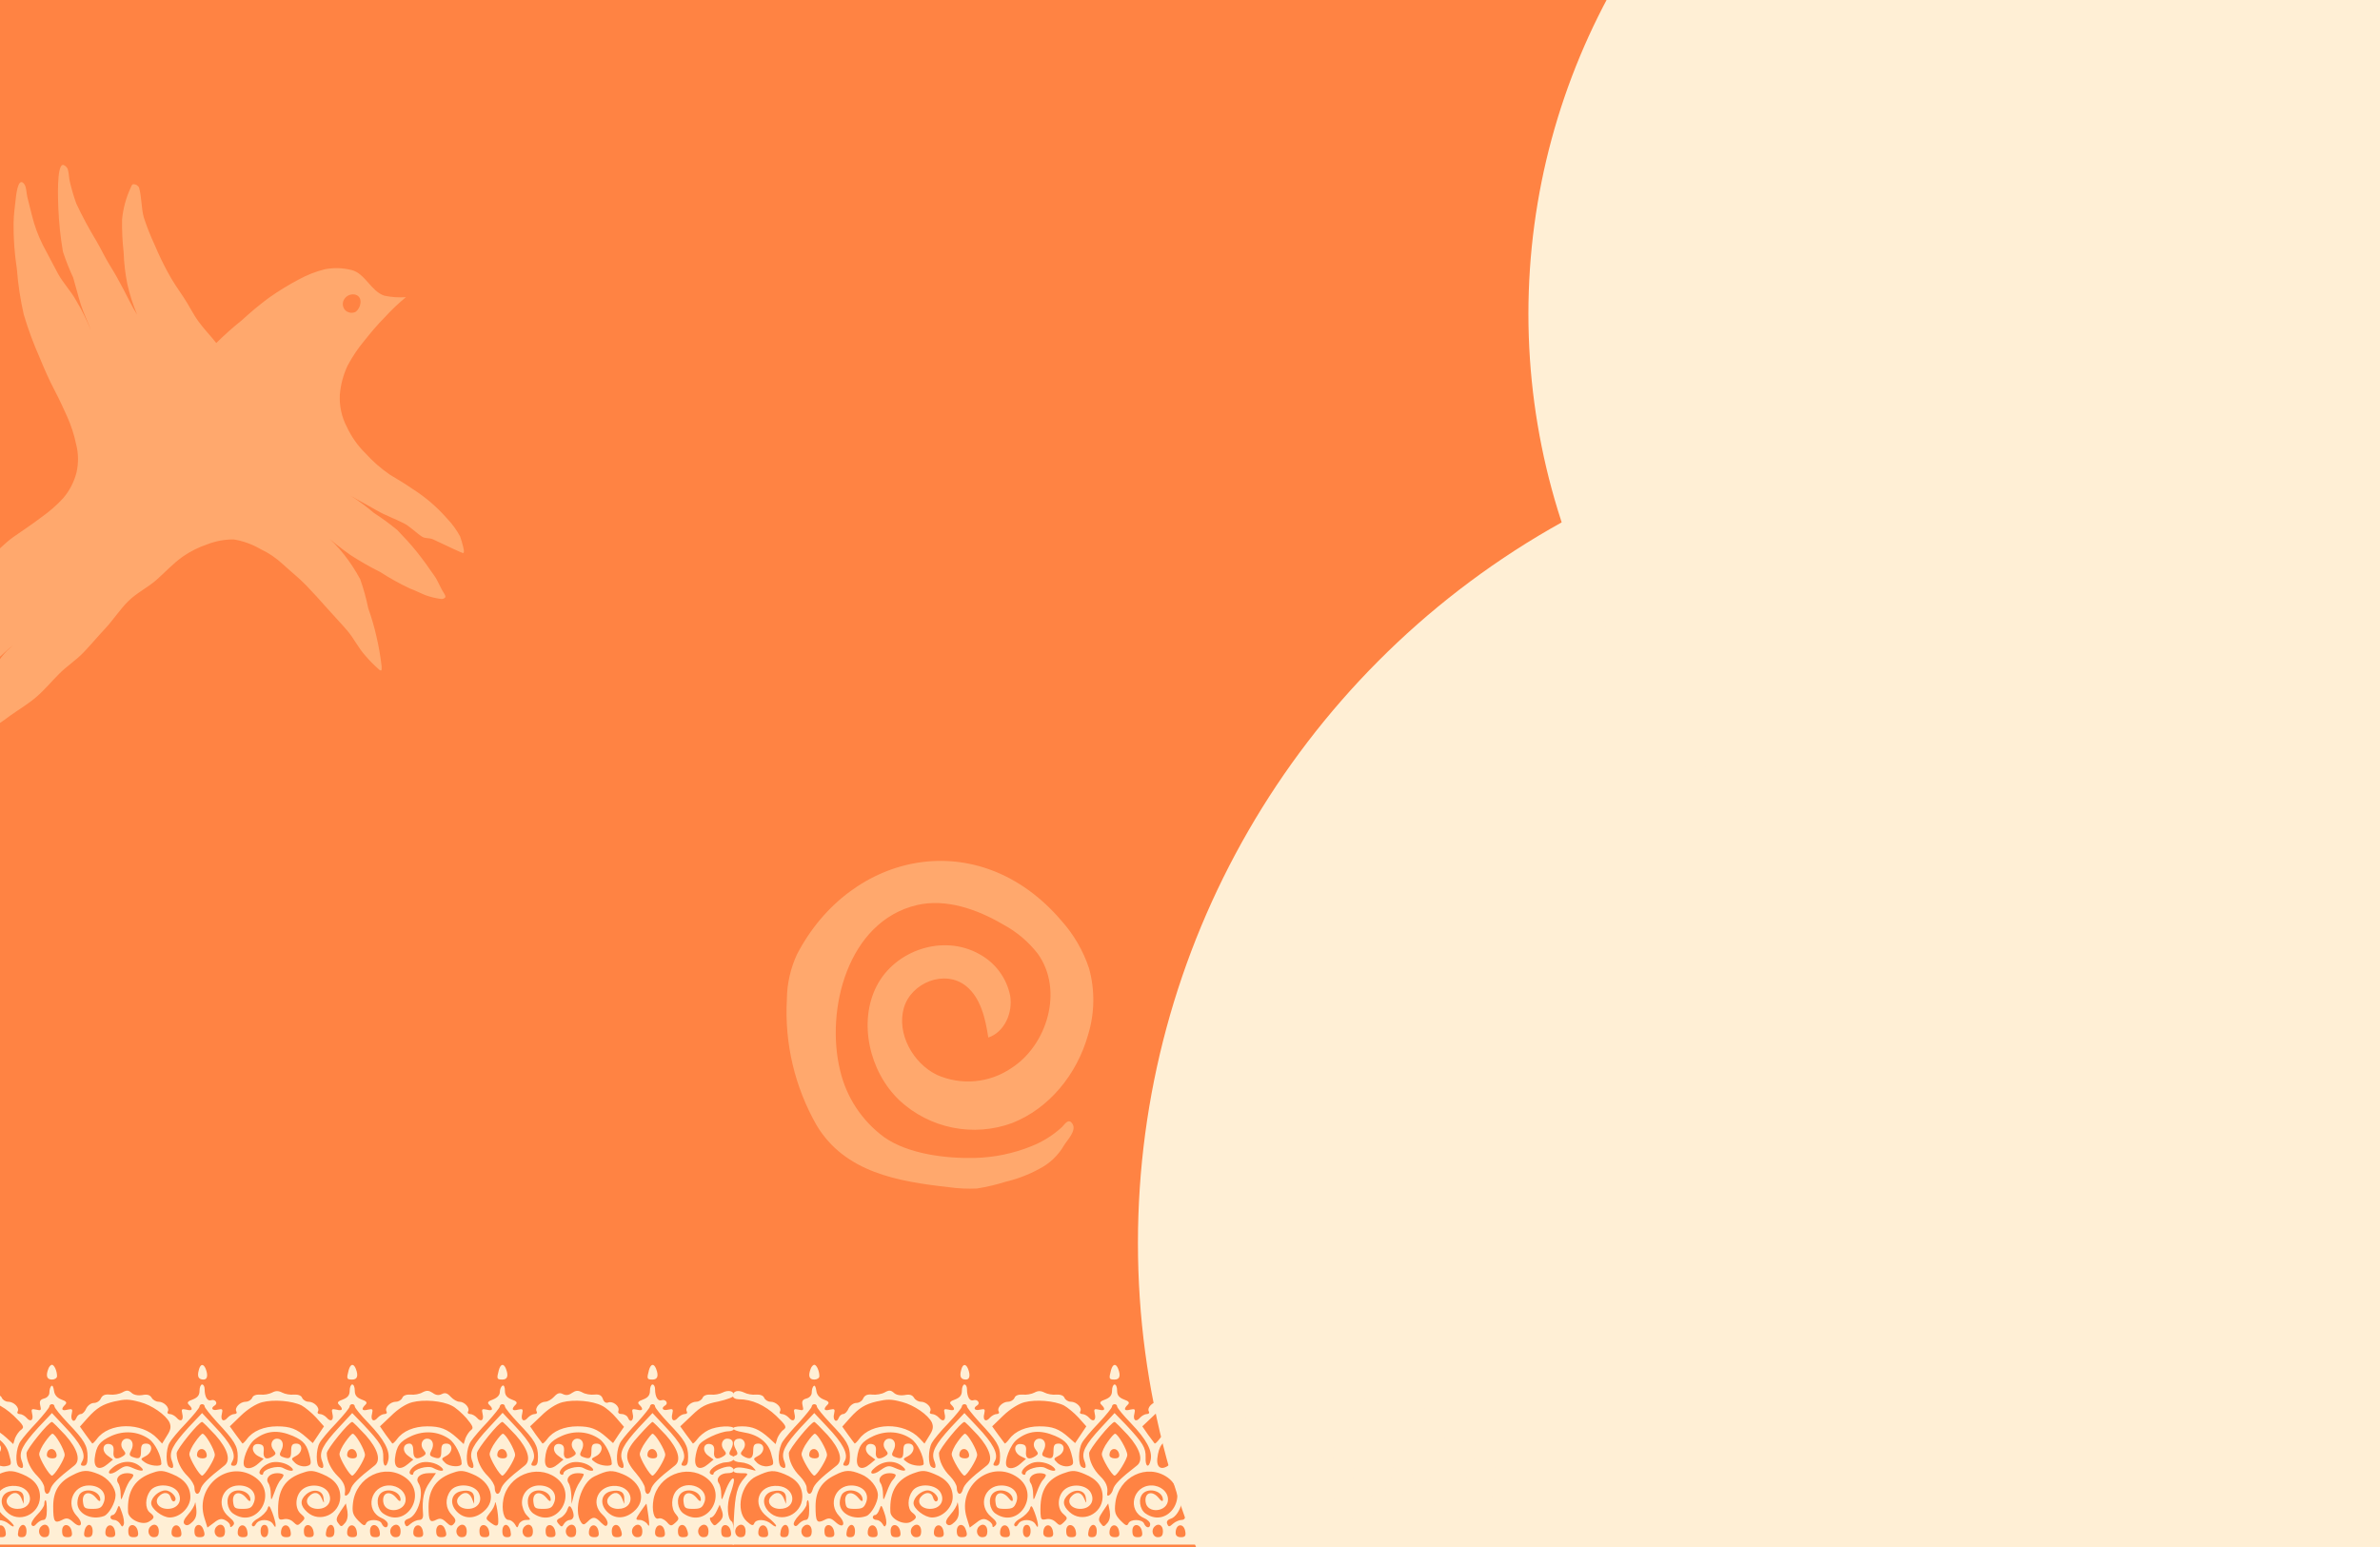 <svg width="1280" height="832" viewBox="0 0 1280 832" fill="none" xmlns="http://www.w3.org/2000/svg">
<rect x="0" y="0" width="1280" height="832" fill="#333333" stroke="none"/>
<g clip-path="url(#clip0_431_4944)">
<rect width="1280" height="832" fill="#FF8343"/>
<path d="M570.697 494.997C577.428 502.469 582.539 511.252 585.71 520.795C588.94 532.544 588.75 544.97 585.163 556.614C579.187 577.785 564.284 596.15 544.352 603.984C534.096 607.751 522.996 608.601 512.286 606.439C501.576 604.278 491.675 599.19 483.682 591.741C467.431 576.218 461.528 549.582 471.512 530.233C481.496 510.884 507.403 502.248 526.716 513.143C530.928 515.417 534.592 518.584 537.45 522.424C540.308 526.264 542.291 530.683 543.259 535.371C544.862 544.772 540.125 555.157 531.526 557.999C529.959 547.833 527.481 536.61 519.465 530.233C508.096 521.233 489.986 528.448 486.087 542.148C482.188 555.849 490.97 571.809 503.869 578.077C510.307 580.933 517.369 582.097 524.383 581.46C531.398 580.822 538.133 578.403 543.951 574.433C563.154 562.117 572.191 532.601 558.162 512.961C553.109 506.447 546.739 501.071 539.469 497.183C525.222 488.839 508.606 483.155 493.12 486.762C455.807 495.58 443.855 543.242 451.835 575.745C455.197 590.121 463.584 602.824 475.483 611.564C488.419 620.71 508.861 623.151 524.42 622.75C534.745 622.492 544.939 620.382 554.518 616.519C560.648 614.126 566.282 610.617 571.134 606.171C572.665 604.604 574.778 600.96 576.892 604.604C579.005 608.248 573.831 613.276 572.264 615.973C569.116 621.43 564.442 625.85 558.818 628.69C553.189 631.765 547.171 634.07 540.927 635.54C535.884 637.128 530.733 638.345 525.513 639.184C520.438 639.427 515.351 639.195 510.319 638.492C482.99 635.431 454.458 630.584 439.227 605.26C427.428 584.646 421.859 561.053 423.194 537.338C423.28 529.001 425.143 520.777 428.66 513.216C457.556 457.721 526.461 443.327 570.697 494.997Z" fill="#FFFDD0" fill-opacity="0.3"/>
<circle cx="1055.5" cy="668.5" r="443.5" fill="#FFEFD5"/>
<ellipse cx="1183.7" cy="168.823" rx="361.696" ry="360.823" fill="#FFEFD5"/>
<path d="M26.017 736.12C24.512 739.961 25.196 741.948 27.933 741.948C29.439 741.948 30.671 741.153 30.671 740.094C30.671 737.312 29.165 734 27.933 734C27.386 734 26.428 734.927 26.017 736.12Z" fill="#FFEFD5"/>
<path d="M106.903 736.914C105.945 740.358 106.766 741.948 109.503 741.948C111.556 741.948 111.967 739.564 110.598 736.12C109.366 733.205 107.724 733.47 106.903 736.914Z" fill="#FFEFD5"/>
<path d="M187.516 736.914C186.284 741.551 186.421 741.948 189.432 741.948C192.169 741.948 192.853 739.961 191.348 736.12C190.116 733.073 188.474 733.47 187.516 736.914Z" fill="#FFEFD5"/>
<path d="M268.265 736.914C267.033 741.551 267.17 741.948 270.181 741.948C272.918 741.948 273.602 739.961 272.097 736.12C270.865 733.073 269.223 733.47 268.265 736.914Z" fill="#FFEFD5"/>
<path d="M349.014 736.914C347.782 741.551 347.919 741.948 350.93 741.948C353.667 741.948 354.352 739.961 352.846 736.12C351.615 733.073 349.972 733.47 349.014 736.914Z" fill="#FFEFD5"/>
<path d="M27.659 745.392C26.975 745.922 26.564 747.511 26.564 748.968C26.564 750.425 25.333 751.75 23.69 752.147C21.637 752.677 21.09 753.605 21.637 755.856C22.322 758.506 22.048 758.771 19.448 758.108C16.984 757.578 16.71 757.843 17.258 760.228C18.216 763.804 16.437 765.129 14.247 762.48C13.289 761.42 11.646 760.493 10.552 760.493C9.457 760.493 9.046 759.83 9.457 759.168C10.688 757.181 7.54 753.869 4.393 753.869C3.024 753.869 1.518 752.942 0.971 751.75C0.56 750.558 -1.219 749.896 -3.409 750.028C-5.325 750.293 -8.199 749.763 -9.704 748.968C-12.989 747.379 -15.863 748.041 -15.863 750.69C-15.863 751.75 -14.495 752.545 -12.715 752.545C-5.598 752.545 1.382 755.724 7.404 761.42C12.741 766.586 13.289 767.513 11.373 768.97C10.141 769.765 8.772 771.885 8.088 773.474L7.13 776.653L3.571 773.342C-1.629 768.705 -5.325 767.116 -10.936 767.116C-17.642 767.116 -17.095 769.235 -10.252 770.295C-2.451 771.487 2.887 775.461 4.666 781.422C6.446 787.913 6.446 787.913 2.887 788.575C1.108 788.84 -1.219 788.178 -2.724 786.853C-5.051 784.601 -5.051 784.469 -2.314 783.012C1.382 781.157 1.518 776.388 -2.177 776.388C-4.367 776.388 -4.914 777.316 -4.914 780.362C-4.914 784.469 -6.693 785.263 -10.252 783.144C-11.894 782.084 -11.894 781.554 -10.525 779.832C-8.336 777.316 -9.431 773.739 -12.305 773.739C-15.316 773.739 -16.137 775.991 -14.358 779.303C-13.126 781.422 -13.126 782.349 -14.358 782.747C-17.506 783.806 -15.726 786.323 -11.62 786.456C-9.294 786.588 -6.42 787.648 -5.188 788.972C-2.998 791.224 -2.998 791.224 -6.283 790.297C-11.894 788.84 -14.905 788.84 -15.453 790.562C-15.863 791.754 -14.631 792.284 -11.62 792.284C-7.514 792.284 -7.378 792.416 -9.294 794.536C-13.673 799.305 -14.631 803.411 -15.316 816.922L-16 830.698H189.432H394.726V824.87C394.726 821.558 394.179 818.644 393.495 818.247C391.168 816.79 390.757 809.372 392.673 803.808C393.768 800.762 394.726 797.318 394.726 796.258C394.726 793.211 391.989 796.655 389.936 802.351C388.02 807.385 388.02 807.385 387.883 803.543C387.883 801.292 387.336 798.642 386.515 797.583C384.872 795.066 387.336 792.284 391.442 792.284C394.863 792.284 395.821 790.429 393.221 788.972C391.442 787.913 383.777 790.827 383.777 792.549C383.777 793.211 383.093 793.344 382.272 792.814C379.808 791.357 385.83 786.588 390.484 786.456C394.589 786.323 396.369 783.806 393.221 782.747C391.989 782.349 391.989 781.422 393.221 779.303C395 775.991 394.179 773.739 391.168 773.739C388.294 773.739 387.199 777.316 389.389 779.832C390.757 781.554 390.757 782.084 389.115 783.144C385.557 785.396 383.64 784.469 384.051 780.76C384.325 778.243 383.777 777.051 381.998 776.653C378.303 775.858 377.345 780.362 380.903 782.879L383.777 784.998L380.903 787.383C376.524 791.092 373.376 789.767 373.923 784.336C374.197 781.819 375.018 778.64 375.839 777.316C377.345 774.401 387.199 769.898 391.715 769.765C393.358 769.765 394.726 769.103 394.726 768.441C394.726 766.454 385.557 766.851 381.04 769.103C378.85 770.163 376.113 772.414 375.018 774.004C373.786 775.594 372.691 776.653 372.555 776.256C372.281 775.991 370.775 773.739 368.996 771.487L365.848 767.116L372.007 761.287C377.071 756.386 379.535 755.062 386.378 753.737C391.031 752.677 394.726 751.353 394.726 750.425C394.726 748.041 391.715 747.379 388.567 748.968C387.062 749.763 384.188 750.293 382.272 750.028C380.082 749.896 378.303 750.558 377.892 751.75C377.345 752.942 375.839 753.869 374.471 753.869C371.323 753.869 368.175 757.181 369.407 759.168C369.817 759.83 369.407 760.493 368.312 760.493C367.217 760.493 365.574 761.42 364.616 762.48C362.427 765.129 360.647 763.804 361.605 760.228C362.153 757.843 361.879 757.578 359.416 758.108C356.405 758.903 355.31 757.314 357.773 755.856C359.689 754.664 357.91 752.28 355.72 753.075C353.804 753.737 352.299 751.22 352.299 747.114C352.299 745.789 351.751 744.597 350.93 744.597C350.246 744.597 349.562 746.054 349.562 747.909C349.562 750.293 348.603 751.618 345.866 752.677C343.129 753.605 342.718 754.399 343.813 755.459C346.277 757.843 345.729 759.036 342.445 758.108C339.981 757.578 339.707 757.843 340.255 760.228C341.213 763.672 339.023 765.659 337.791 762.612C337.381 761.42 335.738 760.493 334.37 760.493C332.864 760.493 332.18 759.83 332.59 758.771C333.412 756.386 329.716 753.34 327.116 754.267C325.884 754.797 324.789 754.002 324.242 752.412C323.558 750.425 322.326 749.763 319.725 750.028C317.672 750.293 314.661 749.763 313.156 748.836C310.829 747.644 309.734 747.776 307.681 749.101C305.902 750.425 304.397 750.558 302.754 749.763C300.975 748.836 299.743 749.233 297.964 751.22C296.595 752.677 294.543 753.869 293.311 753.869C290.437 753.869 287.426 757.314 288.657 759.168C289.068 759.83 288.657 760.493 287.562 760.493C286.468 760.493 284.825 761.42 283.867 762.48C281.677 765.129 279.898 763.804 280.856 760.228C281.404 757.843 281.13 757.578 278.666 758.108C275.382 759.036 274.834 757.843 277.298 755.459C278.393 754.399 277.982 753.605 275.245 752.677C272.508 751.618 271.55 750.293 271.55 747.909C271.55 745.922 271.002 744.729 270.181 745.259C269.497 745.657 268.812 747.246 268.812 748.703C268.812 750.293 267.444 751.75 265.117 752.677C262.38 753.605 261.969 754.399 263.064 755.459C265.528 757.843 264.98 759.036 261.695 758.108C259.232 757.578 258.958 757.843 259.506 760.228C260.464 763.804 258.684 765.129 256.495 762.48C255.537 761.42 253.894 760.493 252.799 760.493C251.704 760.493 251.294 759.83 251.704 759.168C252.936 757.314 249.925 753.869 247.051 753.869C245.819 753.869 243.766 752.677 242.398 751.22C240.618 749.233 239.387 748.836 237.607 749.763C235.965 750.558 234.46 750.425 232.68 749.101C230.627 747.776 229.532 747.644 227.206 748.836C225.7 749.763 222.689 750.293 220.773 750.028C218.583 749.896 216.804 750.558 216.394 751.75C215.846 752.942 214.341 753.869 212.972 753.869C209.824 753.869 206.676 757.181 207.908 759.168C208.319 759.83 207.908 760.493 206.813 760.493C205.718 760.493 204.076 761.42 203.118 762.48C200.928 765.129 199.149 763.804 200.107 760.228C200.654 757.843 200.381 757.578 197.917 758.108C194.632 759.036 194.085 757.843 196.548 755.459C197.643 754.399 197.233 753.605 194.496 752.677C191.758 751.618 190.8 750.293 190.8 747.909C190.8 746.054 190.253 744.597 189.432 744.597C188.747 744.597 188.063 746.054 188.063 747.909C188.063 750.293 187.105 751.618 184.368 752.677C181.63 753.605 181.22 754.399 182.315 755.459C184.778 757.843 184.231 759.036 180.946 758.108C178.483 757.578 178.209 757.843 178.756 760.228C179.714 763.804 177.935 765.129 175.745 762.48C174.787 761.42 173.145 760.493 172.05 760.493C170.955 760.493 170.544 759.83 170.955 759.168C172.187 757.181 169.039 753.869 165.891 753.869C164.523 753.869 163.017 752.942 162.47 751.75C162.059 750.558 160.28 749.896 158.09 750.028C156.174 750.293 153.3 749.763 151.794 748.968C149.741 747.909 148.236 747.909 146.32 748.968C144.814 749.763 141.94 750.293 140.024 750.028C137.697 749.896 136.055 750.558 135.644 751.75C135.097 752.942 133.591 753.869 132.223 753.869C129.075 753.869 125.927 757.181 127.159 759.168C127.569 759.83 127.159 760.493 126.064 760.493C124.969 760.493 123.327 761.42 122.369 762.48C120.179 765.129 118.4 763.804 119.358 760.228C119.905 757.843 119.631 757.578 117.168 758.108C114.157 758.903 113.062 757.314 115.525 755.856C117.442 754.664 115.662 752.28 113.473 753.075C111.556 753.737 110.051 751.22 110.051 747.114C110.051 745.789 109.504 744.597 108.682 744.597C107.998 744.597 107.314 746.054 107.314 747.909C107.314 750.293 106.356 751.618 103.618 752.677C100.881 753.605 100.471 754.399 101.565 755.459C104.029 757.843 103.482 759.036 100.197 758.108C97.733 757.578 97.46 757.843 98.007 760.228C98.965 763.804 97.186 765.129 94.996 762.48C94.038 761.42 92.396 760.493 91.301 760.493C90.206 760.493 89.795 759.83 90.206 759.168C91.438 757.181 88.29 753.869 85.279 753.869C83.91 753.869 82.268 752.942 81.583 751.75C80.625 750.161 79.12 749.763 76.519 750.293C74.056 750.69 71.866 750.161 70.771 749.101C69.129 747.644 68.171 747.511 65.844 748.836C64.202 749.763 61.191 750.293 59.001 750.028C56.401 749.763 55.032 750.425 54.211 752.147C53.663 753.472 52.021 754.532 50.516 754.532C49.01 754.532 47.231 755.856 46.41 757.446C45.725 759.168 44.357 760.493 43.535 760.493C42.577 760.493 41.483 761.42 41.072 762.612C39.84 765.659 37.65 763.672 38.608 760.228C39.156 757.843 38.882 757.578 36.419 758.108C33.134 759.036 32.586 757.843 35.05 755.459C36.145 754.399 35.734 753.605 32.997 752.677C30.67 751.75 29.302 750.161 29.028 747.909C28.754 745.922 28.207 744.862 27.659 745.392ZM75.151 754.002C81.72 755.724 89.111 760.89 91.164 764.996C92.122 767.381 91.848 768.97 89.795 772.149L87.195 776.388L84.594 773.607C76.246 764.732 58.59 764.864 52.021 774.004C50.789 775.594 49.694 776.653 49.557 776.256C49.284 775.991 47.778 773.872 45.999 771.487L42.988 767.248L47.231 762.48C52.021 757.181 55.306 755.194 61.465 753.737C67.487 752.412 69.129 752.412 75.151 754.002ZM162.196 755.856C164.112 756.916 167.67 759.83 169.997 762.347L174.24 767.116L171.229 771.62L168.218 776.123L164.796 773.077C159.595 768.441 156.037 767.116 149.057 767.116C141.94 767.116 135.918 769.633 132.77 774.004C131.538 775.594 130.444 776.653 130.307 776.256C130.033 775.991 128.527 773.739 126.748 771.487L123.6 767.116L129.622 761.287C133.181 757.843 137.834 754.929 140.982 754.134C147.141 752.545 156.995 753.34 162.196 755.856ZM242.945 755.989C244.998 756.916 248.556 760.095 250.883 762.745C254.305 766.851 254.852 768.043 253.347 769.103C252.252 769.898 251.02 771.885 250.336 773.474L249.378 776.653L245.819 773.342C240.345 768.441 236.786 767.116 229.806 767.116C222.689 767.116 216.667 769.633 213.52 774.004C212.288 775.594 211.193 776.653 210.919 776.256C210.645 775.991 209.14 773.739 207.361 771.487L204.35 767.116L210.372 761.42C213.93 757.843 218.447 754.929 221.731 754.134C227.89 752.545 237.744 753.34 242.945 755.989ZM323.694 755.989C325.747 756.916 329.306 759.963 331.496 762.612L335.601 767.381L332.59 771.752L329.716 776.123L326.295 773.077C321.094 768.441 317.536 767.116 310.555 767.116C303.439 767.116 297.417 769.633 294.269 774.004C293.037 775.594 291.942 776.653 291.668 776.256C291.395 775.991 289.889 773.739 288.11 771.487L285.099 767.116L291.121 761.42C294.679 757.843 299.196 754.929 302.481 754.134C308.639 752.545 318.494 753.34 323.694 755.989ZM29.302 756.386C29.302 757.181 32.586 761.155 36.556 765.394C45.452 774.666 47.094 777.448 47.094 783.541C47.094 786.985 46.547 788.31 45.041 788.31C43.262 788.31 43.125 787.78 44.357 785.661C46.41 781.952 43.262 776.123 34.776 767.248L27.933 759.963L20.679 767.646C12.057 777.051 10.004 781.157 11.646 785.528C13.015 788.972 12.467 790.429 10.278 788.972C7.951 787.648 8.499 778.64 11.099 775.064C12.331 773.209 16.3 768.573 19.995 764.732C23.553 760.758 26.564 757.049 26.564 756.386C26.564 755.724 27.249 755.194 27.933 755.194C28.754 755.194 29.302 755.724 29.302 756.386ZM110.051 756.386C110.051 757.049 113.062 760.758 116.62 764.732C126.201 774.931 127.843 777.713 127.843 783.276C127.843 786.985 127.296 788.31 125.79 788.31C124.011 788.31 123.874 787.78 125.106 785.661C127.159 781.952 124.011 776.123 115.525 767.248L108.682 759.963L101.429 767.646C92.806 777.051 90.753 781.157 92.396 785.528C93.764 788.972 93.217 790.429 91.027 788.972C89.111 787.913 89.111 779.567 91.164 775.991C91.985 774.401 95.954 769.633 100.06 765.394C104.029 761.155 107.314 757.181 107.314 756.386C107.314 755.724 107.998 755.194 108.682 755.194C109.504 755.194 110.051 755.724 110.051 756.386ZM190.8 756.386C190.8 757.181 194.222 761.287 198.328 765.526C206.676 774.269 209.824 780.23 208.866 785.131C207.908 789.9 205.855 788.972 206.129 783.806C206.266 778.64 204.76 776.123 195.727 766.454L189.432 759.963L182.315 767.646C173.555 777.051 171.503 781.157 173.145 785.528C174.514 788.972 173.966 790.429 171.776 788.972C169.86 787.913 169.86 779.567 171.913 775.991C172.734 774.401 176.703 769.633 180.809 765.394C184.778 761.155 188.063 757.181 188.063 756.386C188.063 755.724 188.747 755.194 189.432 755.194C190.253 755.194 190.8 755.724 190.8 756.386ZM271.55 756.386C271.55 757.181 274.834 761.155 278.803 765.394C287.699 774.666 289.342 777.448 289.342 783.541C289.342 786.985 288.794 788.31 287.289 788.31C285.51 788.31 285.373 787.78 286.604 785.661C288.657 781.952 285.646 776.123 277.161 767.116L270.318 759.83L263.064 767.646C254.305 777.051 252.252 781.025 253.894 785.528C255.263 788.972 254.715 790.429 252.526 788.972C250.199 787.648 250.746 778.64 253.347 775.064C254.578 773.209 258.547 768.573 262.243 764.732C265.801 760.758 268.812 757.049 268.812 756.386C268.812 755.724 269.497 755.194 270.181 755.194C271.002 755.194 271.55 755.724 271.55 756.386ZM352.299 756.386C352.299 757.181 355.583 761.155 359.553 765.394C368.449 774.666 370.091 777.448 370.091 783.541C370.091 786.985 369.544 788.31 368.038 788.31C366.259 788.31 366.122 787.78 367.354 785.661C369.407 781.952 366.259 776.123 357.773 767.248L350.93 759.963L343.676 767.646C335.054 777.051 333.001 781.157 334.643 785.528C336.012 788.972 335.465 790.429 333.275 788.972C330.948 787.648 331.496 778.64 334.096 775.064C335.328 773.209 339.297 768.573 342.992 764.732C346.551 760.758 349.562 757.049 349.562 756.386C349.562 755.724 350.246 755.194 350.93 755.194C351.751 755.194 352.299 755.724 352.299 756.386ZM35.187 771.885C41.756 779.303 43.535 785.396 39.977 788.178C30.944 795.198 27.796 798.377 27.112 801.027C26.154 804.603 23.827 803.941 23.827 800.099C23.827 798.642 22.185 795.993 20.269 794.006C16.573 790.429 14.247 785.661 14.247 781.554C14.247 779.435 26.154 764.732 27.933 764.732C28.344 764.732 31.491 767.911 35.187 771.885ZM115.936 771.885C122.506 779.303 124.285 785.396 120.726 788.178C111.693 795.198 108.545 798.377 107.861 801.027C106.903 804.603 104.576 803.941 104.576 800.099C104.576 798.642 102.934 795.993 101.018 794.006C97.323 790.429 94.996 785.661 94.996 781.554C94.996 779.435 106.903 764.732 108.682 764.732C109.093 764.732 112.241 767.911 115.936 771.885ZM196.685 771.885C203.255 779.303 205.034 785.396 201.476 788.178C192.443 795.198 189.295 798.377 188.61 801.027C187.926 803.808 185.052 805.795 185.463 803.146C186.01 799.834 184.915 797.053 181.767 794.006C178.072 790.429 175.745 785.661 175.745 781.554C175.745 779.435 187.652 764.732 189.432 764.732C189.842 764.732 192.99 767.911 196.685 771.885ZM277.435 771.885C284.004 779.303 285.783 785.396 282.225 788.178C273.192 795.198 270.044 798.377 269.36 801.027C268.402 804.603 266.075 803.941 266.075 800.099C266.075 798.642 264.433 795.993 262.517 794.006C258.821 790.429 256.495 785.661 256.495 781.554C256.495 779.435 268.402 764.732 270.181 764.732C270.591 764.732 273.739 767.911 277.435 771.885ZM358.184 771.885C364.753 779.303 366.533 785.396 362.974 788.178C353.941 795.198 350.793 798.377 350.109 801.027C349.151 804.603 346.824 804.073 346.824 800.232C346.824 798.907 344.634 795.331 342.034 792.284C335.328 784.601 335.601 780.76 343.813 771.885C347.372 767.911 350.52 764.732 350.93 764.732C351.341 764.732 354.489 767.911 358.184 771.885ZM80.078 773.872C83.363 776.123 86.784 783.012 86.784 787.25C86.784 788.972 80.625 788.443 77.888 786.456C75.425 784.734 75.425 784.601 78.299 783.144C82.131 781.157 82.405 776.388 78.572 776.388C76.383 776.388 75.835 777.316 75.835 780.362C75.835 784.336 75.014 784.998 71.182 783.541C69.54 782.879 69.403 782.217 70.498 780.097C72.277 776.918 71.182 773.739 68.308 773.739C65.297 773.739 64.202 777.316 66.392 779.832C67.76 781.554 67.76 782.084 66.118 783.144C62.559 785.396 60.643 784.469 61.054 780.76C61.328 778.243 60.78 777.051 59.001 776.653C55.306 775.858 54.348 780.362 57.906 782.879L60.78 784.998L57.906 787.383C53.526 791.092 50.379 789.767 50.926 784.336C51.747 777.581 53.526 775.196 59.822 772.282C66.665 769.235 74.193 769.765 80.078 773.872ZM157.542 772.282C163.564 774.931 165.207 777.183 166.712 783.806C167.533 787.383 167.26 788.045 164.523 788.575C162.606 788.84 160.28 788.178 158.774 786.853C156.448 784.601 156.448 784.469 159.185 783.012C162.88 781.157 163.017 776.388 159.322 776.388C157.132 776.388 156.584 777.316 156.584 780.362C156.584 784.336 155.763 784.998 151.931 783.541C150.289 782.879 150.152 782.217 151.247 780.097C153.026 776.918 151.931 773.739 149.057 773.739C146.046 773.739 144.951 777.316 147.141 779.832C148.51 781.554 148.51 782.084 146.867 783.144C143.309 785.396 141.393 784.469 141.803 780.627C142.077 777.845 141.529 776.918 139.203 776.653C135.097 776.123 134.823 781.025 138.929 783.144L141.803 784.601L138.929 787.118C136.055 789.767 132.633 790.429 131.402 788.575C129.896 786.058 133.318 776.918 137.013 774.136C143.172 769.368 149.468 768.838 157.542 772.282ZM241.576 773.872C244.724 775.991 248.283 783.012 248.283 787.118C248.283 789.237 241.85 788.972 239.524 786.853C237.197 784.601 237.197 784.469 239.934 783.012C243.629 781.157 243.766 776.388 240.071 776.388C237.881 776.388 237.334 777.316 237.334 780.362C237.334 784.336 236.513 784.998 232.68 783.541C231.038 782.879 230.901 782.217 231.996 780.097C233.775 776.918 232.68 773.739 229.806 773.739C226.795 773.739 225.7 777.316 227.89 779.832C229.259 781.554 229.259 782.084 227.616 783.144C224.058 785.263 222.279 784.469 222.279 780.362C222.279 777.713 221.594 776.388 220.226 776.388C216.667 776.388 216.12 780.495 219.405 782.879L222.279 784.998L219.405 787.383C215.025 791.092 211.877 789.767 212.425 784.336C213.246 777.581 215.025 775.196 221.321 772.282C228.164 769.235 235.691 769.765 241.576 773.872ZM322.326 773.872C325.61 776.123 329.032 783.012 329.032 787.25C329.032 788.972 322.873 788.443 320.136 786.456C317.672 784.734 317.672 784.601 320.547 783.144C324.379 781.157 324.652 776.388 320.82 776.388C318.63 776.388 318.083 777.316 318.083 780.362C318.083 784.336 317.262 784.998 313.43 783.541C311.787 782.879 311.65 782.217 312.745 780.097C314.525 776.918 313.43 773.739 310.555 773.739C307.545 773.739 306.45 777.316 308.639 779.832C310.008 781.554 310.008 782.084 308.366 783.144C304.807 785.396 302.891 784.469 303.302 780.76C303.575 778.243 303.028 777.051 301.249 776.653C297.554 775.858 296.595 780.362 300.154 782.879L303.028 784.998L300.154 787.383C295.774 791.092 292.626 789.767 293.174 784.469C293.721 777.978 295.774 775.064 302.07 772.282C308.913 769.235 316.441 769.765 322.326 773.872ZM75.835 789.105C78.299 791.357 75.972 791.622 71.045 789.37C68.034 788.045 66.939 788.31 63.517 790.694C59.275 793.874 56.538 792.549 60.507 789.37C65.297 785.263 71.729 785.131 75.835 789.105ZM156.584 789.105C159.048 791.357 156.448 791.754 152.205 789.502C149.331 787.913 141.529 790.165 141.529 792.549C141.529 793.211 140.845 793.344 140.161 792.946C138.245 791.887 140.982 788.443 144.951 786.853C148.373 785.528 153.847 786.588 156.584 789.105ZM237.334 789.105C239.797 791.357 237.197 791.754 232.954 789.502C230.08 787.913 222.279 790.165 222.279 792.549C222.279 793.211 221.594 793.344 220.91 792.946C218.994 791.887 221.731 788.443 225.7 786.853C229.122 785.528 234.596 786.588 237.334 789.105ZM318.083 789.105C320.547 791.357 317.946 791.754 313.703 789.502C310.829 787.913 303.028 790.165 303.028 792.549C303.028 793.211 302.344 793.344 301.659 792.946C299.743 791.887 302.481 788.443 306.45 786.853C309.871 785.528 315.346 786.588 318.083 789.105ZM11.92 792.814C18.489 795.463 21.637 799.569 21.5 805.265C21.227 814.67 9.867 819.572 3.435 812.948C-0.671 808.709 0.424 803.278 5.351 802.086C10.141 800.894 12.878 802.351 12.741 805.795L12.741 808.842L11.509 805.795C10.004 802.351 7.13 801.954 4.529 805.001C2.066 807.915 4.666 811.491 9.457 811.491C18.9 811.491 18.079 799.967 8.499 799.172C-2.177 798.245 -6.009 809.107 2.613 815.73C5.214 817.717 7.404 819.969 7.404 820.631C7.404 821.294 6.309 820.896 4.94 819.704C1.792 816.922 -3.409 816.79 -4.367 819.307C-4.914 820.764 -5.872 820.499 -8.473 818.114C-14.631 812.551 -11.62 797.847 -3.272 794.006C3.982 790.562 6.035 790.429 11.92 792.814ZM52.979 792.814C58.043 794.801 62.149 799.967 62.149 804.206C62.149 808.047 58.59 814.273 55.99 815.333C49.147 817.849 41.619 814.141 41.619 808.312C41.619 806.325 42.304 804.073 43.262 803.146C46.683 799.834 53.937 802.086 53.937 806.59C53.937 807.782 52.979 807.385 51.474 805.398C48.052 801.424 43.946 802.749 44.63 807.782C45.041 811.094 45.588 811.491 49.831 811.491C53.8 811.491 54.758 810.829 55.853 807.915C57.632 803.014 53.937 798.907 47.778 798.907C39.293 798.907 35.324 808.842 41.209 815.2C45.178 819.307 43.672 822.486 39.566 818.777C36.966 816.392 35.871 816.127 33.408 817.452C29.302 819.572 28.617 818.379 28.617 810.167C28.617 801.954 31.765 796.92 39.019 793.344C44.63 790.429 47.094 790.429 52.979 792.814ZM92.669 792.814C99.102 795.331 102.387 799.569 102.387 805.133C102.387 810.696 96.912 816.127 91.301 816.127C87.332 816.127 81.31 811.491 81.31 808.445C81.31 805.265 85.552 801.556 88.974 801.556C92.259 801.556 95.954 806.06 93.764 807.385C93.08 807.782 92.259 806.987 91.848 805.53C91.027 802.351 87.742 802.086 85.279 805.001C82.815 807.915 85.416 811.491 90.206 811.491C95.407 811.491 98.281 807.385 95.954 802.881C93.49 798.112 83.91 797.45 80.762 801.821C78.025 805.53 77.888 811.359 80.625 813.478C83.363 815.598 83.226 816.525 80.078 818.379C76.383 820.631 68.992 817.055 68.855 813.081C68.308 801.689 72.55 795.066 82.678 791.887C86.1 790.694 88.016 790.827 92.669 792.814ZM137.424 794.668C149.741 803.543 137.971 822.618 125.38 814.008C122.095 811.756 121.274 805.795 124.011 803.146C127.433 799.834 134.686 802.086 134.686 806.59C134.686 807.782 133.728 807.385 132.223 805.398C128.801 801.424 124.695 802.749 125.38 807.782C125.79 811.094 126.338 811.491 130.58 811.491C134.549 811.491 135.508 810.829 136.602 807.915C138.382 803.014 134.686 798.907 128.527 798.907C119.358 798.907 115.799 809.769 123.053 815.73C125.927 818.114 126.475 819.307 125.243 820.499C124.148 821.558 123.737 821.558 123.737 820.366C123.737 819.572 122.506 818.247 121.137 817.585C119.221 816.525 117.715 816.79 115.115 818.909L111.556 821.558L109.914 816.26C104.576 799.04 123.19 784.469 137.424 794.668ZM173.419 792.814C179.988 795.463 183.136 799.569 182.999 805.265C182.725 814.405 171.913 819.307 165.207 813.213C161.375 809.769 161.238 806.723 164.659 803.676C168.492 800.364 173.555 801.424 173.966 805.53C174.377 808.842 174.377 808.842 173.008 805.795C171.503 802.351 168.628 801.954 166.028 805.001C163.564 807.915 166.165 811.491 170.955 811.491C176.156 811.491 179.03 807.385 176.703 802.881C174.377 798.377 166.165 797.583 162.196 801.424C158.637 804.868 158.501 811.491 161.922 814.273C164.249 816.26 164.249 816.657 162.196 818.644C160.143 820.631 159.869 820.631 157.679 818.512C156.311 817.187 154.258 816.657 152.615 817.055C150.152 817.585 149.741 817.187 149.604 814.008C149.057 801.424 153.026 795.066 163.428 791.887C166.849 790.694 168.765 790.827 173.419 792.814ZM218.036 794.668C230.217 803.543 218.583 822.486 206.129 814.008C202.844 811.756 202.023 805.795 204.76 803.146C208.182 799.834 215.436 802.086 215.436 806.59C215.436 807.782 214.478 807.385 212.972 805.398C209.55 801.424 205.445 802.749 206.129 807.782C206.95 814.405 218.173 813.213 218.173 806.458C218.173 802.351 214.204 798.907 209.277 798.907C199.286 798.907 196.001 812.286 205.171 816.392C207.087 817.187 208.592 818.644 208.592 819.704C208.592 822.088 206.403 821.956 205.308 819.439C204.35 816.922 197.78 816.79 196.822 819.439C196.138 820.896 195.317 820.499 192.579 817.717C189.705 814.67 189.295 813.213 189.842 808.312C191.485 794.271 206.95 786.721 218.036 794.668ZM254.168 792.814C264.296 796.92 267.307 806.987 260.053 812.948C255.263 817.055 249.651 817.055 245.682 812.948C241.576 808.709 242.671 803.278 247.598 802.086C252.389 800.894 255.126 802.351 254.989 805.795V808.842L253.757 805.795C252.252 802.351 249.378 801.954 246.777 805.001C244.314 807.915 246.914 811.491 251.704 811.491C256.905 811.491 259.779 807.385 257.453 802.881C254.989 798.112 245.409 797.45 242.261 801.821C239.25 805.928 239.524 811.094 242.945 814.67C245.135 816.922 245.409 817.982 244.177 819.439C242.945 820.896 242.261 820.896 239.934 818.644C237.881 816.657 236.649 816.392 234.733 817.32C231.175 819.174 230.491 817.982 230.491 810.432C230.491 800.762 234.87 794.801 244.177 791.887C247.598 790.694 249.515 790.827 254.168 792.814ZM298.922 794.668C311.24 803.543 299.47 822.618 286.878 814.008C283.593 811.756 282.772 805.795 285.51 803.146C288.931 799.834 296.185 802.086 296.185 806.59C296.185 807.782 295.227 807.385 293.721 805.398C290.3 801.424 286.194 802.749 286.878 807.782C287.289 811.094 287.836 811.491 292.079 811.491C296.048 811.491 297.006 810.829 298.101 807.915C299.88 803.014 296.185 798.907 290.026 798.907C284.688 798.907 280.719 802.881 280.719 808.18C280.719 810.299 281.814 813.346 283.183 814.803C285.646 817.32 285.646 817.452 282.909 817.452C281.267 817.452 279.624 818.512 279.077 819.704C278.256 821.956 278.119 821.956 276.887 819.704C276.066 818.512 274.697 817.452 273.602 817.452C271.002 817.452 269.633 812.021 270.728 806.325C273.192 793.476 288.521 787.25 298.922 794.668ZM334.917 792.814C345.045 796.92 348.056 806.987 340.802 812.948C336.012 817.055 330.401 817.055 326.432 812.948C322.326 808.709 323.421 803.278 328.348 802.086C333.138 800.894 335.875 802.351 335.738 805.795V808.842L334.507 805.795C333.001 802.351 330.127 801.954 327.527 805.001C325.063 807.915 327.663 811.491 332.454 811.491C341.897 811.491 341.076 799.967 331.496 799.172C321.915 798.377 317.125 808.312 324.105 814.67C326.021 816.392 327.116 818.644 326.705 819.704C326.158 821.161 325.474 821.029 323.284 818.909C320.136 815.598 318.904 815.465 316.03 818.379C314.114 820.234 313.566 820.234 312.472 818.644C308.229 812.154 312.472 797.318 319.725 794.006C326.979 790.562 329.032 790.429 334.917 792.814ZM379.671 794.668C391.989 803.543 380.219 822.618 367.627 814.008C364.343 811.756 363.522 805.795 366.259 803.146C369.68 799.834 376.934 802.086 376.934 806.59C376.934 807.782 375.976 807.385 374.471 805.398C371.049 801.424 366.943 802.749 367.627 807.782C368.038 811.094 368.585 811.491 372.828 811.491C376.797 811.491 377.755 810.829 378.85 807.915C381.587 800.364 369.68 795.331 363.932 801.556C360.921 804.868 360.647 811.226 363.522 814.405C365.301 816.525 365.301 817.055 363.248 818.909C361.058 820.896 360.647 820.896 358.594 818.512C357.226 817.055 355.31 816.26 354.215 816.657C351.751 817.585 350.383 812.286 351.478 806.325C353.941 793.476 369.27 787.25 379.671 794.668ZM71.729 793.344C71.729 793.874 71.045 795.066 70.224 795.861C69.403 796.655 67.897 799.569 66.939 802.351C65.023 807.385 65.023 807.385 64.886 803.543C64.886 801.292 64.339 798.642 63.517 797.583C61.875 795.066 64.339 792.284 68.445 792.284C70.224 792.284 71.729 792.814 71.729 793.344ZM152.479 793.344C152.479 793.874 151.794 795.066 150.973 795.861C150.152 796.655 148.646 799.569 147.688 802.351C145.772 807.385 145.772 807.385 145.635 803.543C145.635 801.292 145.088 798.642 144.267 797.583C142.624 795.066 145.088 792.284 149.194 792.284C150.973 792.284 152.479 792.814 152.479 793.344ZM231.175 797.053C227.89 801.689 226.932 806.06 227.48 813.743C227.753 816.392 227.069 817.452 225.427 817.452C224.195 817.452 222.142 818.379 220.91 819.439C218.857 821.294 218.447 821.294 217.762 819.572C217.215 818.379 217.899 817.32 219.678 816.79C224.879 815.068 228.438 802.749 225.016 797.583C223.237 794.801 225.974 792.284 230.627 792.284H234.46L231.175 797.053ZM313.977 792.946C313.977 793.344 313.019 795.198 311.787 797.053C310.555 798.775 309.05 802.219 308.503 804.603L307.408 808.842L307.271 804.206C307.134 801.689 306.586 798.642 305.765 797.583C304.123 795.066 306.586 792.284 310.692 792.284C312.472 792.284 313.977 792.549 313.977 792.946ZM25.196 812.154C25.196 815.73 24.648 817.452 23.28 817.452C22.322 817.452 20.679 818.379 19.721 819.439C18.489 820.896 17.668 821.161 16.984 820.101C16.437 819.307 17.805 816.922 19.858 814.803C22.048 812.683 23.827 810.034 23.827 808.974C23.827 807.782 24.101 806.855 24.512 806.855C24.922 806.855 25.196 809.239 25.196 812.154ZM103.482 818.512C101.565 820.366 100.334 820.764 99.239 819.704C98.281 818.777 98.828 817.187 101.155 814.538C103.071 812.418 104.713 809.637 104.85 808.445C104.987 807.252 105.261 808.445 105.534 811.094C105.945 814.67 105.398 816.657 103.482 818.512ZM267.854 819.704C267.307 820.896 266.349 820.764 264.022 819.042C261.011 816.79 261.011 816.79 263.475 813.611C264.98 811.889 266.212 809.504 266.212 808.312C266.349 807.12 266.896 808.842 267.444 812.154C267.991 815.465 268.128 818.909 267.854 819.704ZM185.599 819.042C183.683 821.294 183.41 821.294 181.904 819.174C180.536 817.452 180.809 816.26 183.136 812.816L186.01 808.577L186.831 812.683C187.242 815.333 186.831 817.585 185.599 819.042ZM348.74 815.465C349.425 820.499 349.288 821.558 348.193 819.704C347.372 818.512 345.456 817.452 344.087 817.452C341.623 817.452 341.623 817.187 344.498 812.948C346.14 810.564 347.645 808.577 347.645 808.709C347.782 808.709 348.193 811.756 348.74 815.465ZM66.528 819.969C65.981 821.294 65.57 821.294 64.612 819.572C63.928 818.379 62.423 817.452 61.465 817.452C60.37 817.452 59.412 816.79 59.412 816.127C59.412 815.333 59.959 814.803 60.643 814.803C61.328 814.803 62.423 813.478 62.97 811.756C63.928 809.107 64.065 809.107 65.57 813.478C66.528 815.995 66.939 818.909 66.528 819.969ZM148.236 820.101C148.236 821.691 147.962 821.558 146.867 819.704C145.088 816.79 139.34 816.79 137.697 819.572C136.876 821.029 136.055 821.294 135.508 820.366C135.097 819.572 136.466 817.849 138.792 816.657C140.982 815.333 143.309 813.081 143.856 811.491C144.54 809.239 144.951 809.504 146.457 813.478C147.415 815.995 148.236 819.042 148.236 820.101ZM308.503 815.068C308.503 816.392 307.545 817.452 306.45 817.452C305.492 817.452 303.986 818.379 303.302 819.572C302.344 821.294 301.933 821.426 300.428 819.572C299.059 817.982 299.196 817.32 301.523 816.26C303.028 815.465 304.67 813.478 305.081 812.021C305.902 809.769 306.313 809.504 307.271 810.961C307.955 812.021 308.503 813.876 308.503 815.068ZM386.788 818.512C384.325 820.896 384.188 820.896 382.546 818.644C381.587 817.055 381.587 816.127 382.409 816.127C383.23 816.127 384.598 814.538 385.42 812.683L387.062 809.239L388.294 812.551C389.115 815.2 388.841 816.525 386.788 818.512ZM-9.02 823.413C-9.02 825.797 -9.704 826.725 -11.757 826.725C-14.495 826.725 -15.589 823.016 -13.537 821.029C-11.483 818.909 -9.02 820.234 -9.02 823.413ZM3.024 823.81C3.435 826.062 2.75 826.725 0.697 826.725C-1.219 826.725 -2.177 825.93 -2.177 824.34C-2.177 819.307 2.34 818.909 3.024 823.81ZM14.247 823.413C14.247 825.797 13.562 826.725 11.646 826.725C9.73 826.725 9.32 825.93 9.867 823.413C10.141 821.558 11.373 820.101 12.331 820.101C13.426 820.101 14.247 821.426 14.247 823.413ZM26.564 823.413C26.564 825.797 25.88 826.725 23.827 826.725C21.09 826.725 19.995 823.016 22.048 821.029C24.101 818.909 26.564 820.234 26.564 823.413ZM38.608 823.81C39.019 826.062 38.335 826.725 36.282 826.725C34.092 826.725 33.408 825.93 33.408 823.281C33.408 818.909 37.924 819.307 38.608 823.81ZM49.831 823.413C49.831 825.797 49.147 826.725 47.231 826.725C45.315 826.725 44.904 825.93 45.452 823.413C45.725 821.558 46.957 820.101 47.915 820.101C49.01 820.101 49.831 821.426 49.831 823.413ZM61.875 823.81C62.286 826.062 61.601 826.725 59.548 826.725C57.632 826.725 56.674 825.93 56.674 824.34C56.674 819.307 61.191 818.909 61.875 823.81ZM74.193 823.81C74.603 826.062 73.919 826.725 71.866 826.725C69.676 826.725 68.992 825.93 68.992 823.281C68.992 818.909 73.508 819.307 74.193 823.81ZM85.416 823.413C85.416 825.797 84.731 826.725 82.678 826.725C79.941 826.725 78.846 823.016 80.899 821.029C82.952 818.909 85.416 820.234 85.416 823.413ZM97.46 823.81C97.87 826.062 97.186 826.725 95.133 826.725C93.217 826.725 92.259 825.93 92.259 824.34C92.259 819.307 96.775 818.909 97.46 823.81ZM109.23 822.221C110.598 825.665 110.188 826.725 107.314 826.725C105.261 826.725 104.576 825.797 104.576 823.413C104.576 819.704 107.861 818.909 109.23 822.221ZM121 823.413C121 825.797 120.316 826.725 118.263 826.725C115.525 826.725 114.431 823.016 116.484 821.029C118.536 818.909 121 820.234 121 823.413ZM133.044 823.81C133.455 826.062 132.77 826.725 130.717 826.725C128.801 826.725 127.843 825.93 127.843 824.34C127.843 819.307 132.36 818.909 133.044 823.81ZM144.267 823.413C144.267 825.532 143.446 826.725 142.214 826.725C140.982 826.725 140.161 825.532 140.161 823.413C140.161 821.294 140.982 820.101 142.214 820.101C143.446 820.101 144.267 821.294 144.267 823.413ZM156.311 823.81C156.721 826.062 156.037 826.725 153.984 826.725C152.068 826.725 151.11 825.93 151.11 824.34C151.11 819.307 155.626 818.909 156.311 823.81ZM168.628 823.81C169.039 826.062 168.355 826.725 166.302 826.725C164.112 826.725 163.428 825.93 163.428 823.281C163.428 818.909 167.944 819.307 168.628 823.81ZM179.851 823.413C179.851 825.797 179.167 826.725 177.251 826.725C175.335 826.725 174.924 825.93 175.472 823.413C175.745 821.558 176.977 820.101 177.935 820.101C179.03 820.101 179.851 821.426 179.851 823.413ZM191.895 823.81C192.306 826.062 191.621 826.725 189.568 826.725C187.652 826.725 186.694 825.93 186.694 824.34C186.694 819.307 191.211 818.909 191.895 823.81ZM204.213 823.81C204.623 826.062 203.939 826.725 201.886 826.725C199.696 826.725 199.012 825.93 199.012 823.281C199.012 818.909 203.528 819.307 204.213 823.81ZM215.436 823.413C215.436 825.797 214.751 826.725 212.698 826.725C209.961 826.725 208.866 823.016 210.919 821.029C212.972 818.909 215.436 820.234 215.436 823.413ZM227.48 823.81C227.89 826.062 227.206 826.725 225.153 826.725C223.237 826.725 222.279 825.93 222.279 824.34C222.279 819.307 226.795 818.909 227.48 823.81ZM239.25 822.221C240.618 825.665 240.208 826.725 237.334 826.725C235.281 826.725 234.596 825.797 234.596 823.413C234.596 819.704 237.881 818.909 239.25 822.221ZM251.02 823.413C251.02 825.797 250.336 826.725 248.283 826.725C245.546 826.725 244.451 823.016 246.504 821.029C248.556 818.909 251.02 820.234 251.02 823.413ZM263.064 823.81C263.475 826.062 262.79 826.725 260.737 826.725C258.547 826.725 257.863 825.93 257.863 823.281C257.863 818.909 262.38 819.307 263.064 823.81ZM274.56 823.413C275.108 825.93 274.697 826.725 272.781 826.725C270.865 826.725 270.181 825.797 270.181 823.413C270.181 821.426 271.002 820.101 272.097 820.101C273.055 820.101 274.287 821.558 274.56 823.413ZM286.604 823.413C286.604 825.797 285.92 826.725 283.867 826.725C281.13 826.725 280.035 823.016 282.088 821.029C284.141 818.909 286.604 820.234 286.604 823.413ZM298.648 823.81C299.059 826.062 298.375 826.725 296.322 826.725C294.132 826.725 293.448 825.93 293.448 823.281C293.448 818.909 297.964 819.307 298.648 823.81ZM309.871 823.413C309.871 825.797 309.187 826.725 307.134 826.725C304.397 826.725 303.302 823.016 305.355 821.029C307.408 818.909 309.871 820.234 309.871 823.413ZM321.915 823.81C322.326 826.062 321.641 826.725 319.588 826.725C317.672 826.725 316.714 825.93 316.714 824.34C316.714 819.307 321.231 818.909 321.915 823.81ZM333.685 822.221C335.054 825.665 334.643 826.725 331.769 826.725C329.716 826.725 329.032 825.797 329.032 823.413C329.032 819.704 332.317 818.909 333.685 822.221ZM345.456 823.413C345.456 825.797 344.771 826.725 342.718 826.725C339.981 826.725 338.886 823.016 340.939 821.029C342.992 818.909 345.456 820.234 345.456 823.413ZM357.5 823.81C357.91 826.062 357.226 826.725 355.173 826.725C353.257 826.725 352.299 825.93 352.299 824.34C352.299 819.307 356.815 818.909 357.5 823.81ZM369.27 822.221C370.638 825.665 370.228 826.725 367.354 826.725C365.301 826.725 364.616 825.797 364.616 823.413C364.616 819.704 367.901 818.909 369.27 822.221ZM381.04 823.413C381.04 825.797 380.356 826.725 378.303 826.725C375.566 826.725 374.471 823.016 376.524 821.029C378.576 818.909 381.04 820.234 381.04 823.413ZM393.084 823.81C393.495 826.062 392.81 826.725 390.757 826.725C388.567 826.725 387.883 825.93 387.883 823.281C387.883 818.909 392.4 819.307 393.084 823.81Z" fill="#FFEFD5"/>
<path d="M24.238 775.461C22.459 777.845 21.09 780.892 21.09 782.084C21.09 784.336 26.564 793.609 27.933 793.609C29.302 793.609 34.776 784.734 34.776 782.482C34.776 779.832 29.712 771.09 28.207 771.09C27.659 771.09 25.88 773.077 24.238 775.461ZM30.396 782.084C30.67 783.674 29.986 784.336 28.07 784.336C26.427 784.336 25.196 783.541 25.196 782.614C25.196 778.508 29.575 778.11 30.396 782.084Z" fill="#FFEFD5"/>
<path d="M104.987 775.461C103.208 777.845 101.839 780.892 101.839 782.084C101.839 784.336 107.314 793.609 108.683 793.609C110.051 793.609 115.526 784.734 115.526 782.482C115.526 779.832 110.462 771.09 108.956 771.09C108.409 771.09 106.63 773.077 104.987 775.461ZM111.146 782.084C111.42 783.674 110.735 784.336 108.819 784.336C107.177 784.336 105.945 783.541 105.945 782.614C105.945 778.508 110.325 778.11 111.146 782.084Z" fill="#FFEFD5"/>
<path d="M185.736 775.461C183.957 777.845 182.588 780.892 182.588 782.084C182.588 784.336 188.063 793.609 189.432 793.609C190.8 793.609 196.275 784.734 196.275 782.482C196.275 779.832 191.211 771.09 189.705 771.09C189.158 771.09 187.379 773.077 185.736 775.461ZM191.895 782.084C192.169 783.674 191.484 784.336 189.568 784.336C187.926 784.336 186.694 783.541 186.694 782.614C186.694 778.508 191.074 778.11 191.895 782.084Z" fill="#FFEFD5"/>
<path d="M266.486 775.461C264.707 777.845 263.338 780.892 263.338 782.084C263.338 784.336 268.812 793.609 270.181 793.609C271.55 793.609 277.024 784.734 277.024 782.482C277.024 779.832 271.96 771.09 270.455 771.09C269.907 771.09 268.128 773.077 266.486 775.461ZM272.645 782.084C272.918 783.674 272.234 784.336 270.318 784.336C268.676 784.336 267.444 783.541 267.444 782.614C267.444 778.508 271.823 778.11 272.645 782.084Z" fill="#FFEFD5"/>
<path d="M347.235 775.461C345.456 777.845 344.087 780.892 344.087 782.084C344.087 784.336 349.561 793.609 350.93 793.609C352.299 793.609 357.773 784.734 357.773 782.349C357.773 779.965 352.436 771.09 350.93 771.09C350.519 771.09 348.877 773.077 347.235 775.461ZM353.394 782.084C353.667 783.674 352.983 784.336 351.067 784.336C349.425 784.336 348.193 783.541 348.193 782.614C348.193 778.508 352.572 778.11 353.394 782.084Z" fill="#FFEFD5"/>
<path d="M436.017 736.12C434.512 739.961 435.196 741.948 437.933 741.948C439.439 741.948 440.671 741.153 440.671 740.094C440.671 737.312 439.165 734 437.933 734C437.386 734 436.428 734.927 436.017 736.12Z" fill="#FFEFD5"/>
<path d="M516.903 736.914C515.945 740.358 516.766 741.948 519.503 741.948C521.556 741.948 521.967 739.564 520.598 736.12C519.366 733.205 517.724 733.47 516.903 736.914Z" fill="#FFEFD5"/>
<path d="M597.516 736.914C596.284 741.551 596.421 741.948 599.432 741.948C602.169 741.948 602.853 739.961 601.348 736.12C600.116 733.073 598.474 733.47 597.516 736.914Z" fill="#FFEFD5"/>
<path d="M678.265 736.914C677.033 741.551 677.17 741.948 680.181 741.948C682.918 741.948 683.602 739.961 682.097 736.12C680.865 733.073 679.223 733.47 678.265 736.914Z" fill="#FFEFD5"/>
<path d="M759.014 736.914C757.782 741.551 757.919 741.948 760.93 741.948C763.667 741.948 764.352 739.961 762.846 736.12C761.615 733.073 759.972 733.47 759.014 736.914Z" fill="#FFEFD5"/>
<path d="M437.659 745.392C436.975 745.922 436.564 747.511 436.564 748.968C436.564 750.425 435.333 751.75 433.69 752.147C431.637 752.677 431.09 753.605 431.637 755.856C432.322 758.506 432.048 758.771 429.448 758.108C426.984 757.578 426.71 757.843 427.258 760.228C428.216 763.804 426.437 765.129 424.247 762.48C423.289 761.42 421.646 760.493 420.551 760.493C419.457 760.493 419.046 759.83 419.457 759.168C420.688 757.181 417.54 753.869 414.393 753.869C413.024 753.869 411.518 752.942 410.971 751.75C410.56 750.558 408.781 749.896 406.591 750.028C404.675 750.293 401.801 749.763 400.296 748.968C397.011 747.379 394.137 748.041 394.137 750.69C394.137 751.75 395.505 752.545 397.285 752.545C404.402 752.545 411.382 755.724 417.404 761.42C422.741 766.586 423.289 767.513 421.373 768.97C420.141 769.765 418.772 771.885 418.088 773.474L417.13 776.653L413.571 773.342C408.371 768.705 404.675 767.116 399.064 767.116C392.358 767.116 392.905 769.235 399.748 770.295C407.549 771.487 412.887 775.461 414.666 781.422C416.446 787.913 416.446 787.913 412.887 788.575C411.108 788.84 408.781 788.178 407.276 786.853C404.949 784.601 404.949 784.469 407.686 783.012C411.382 781.157 411.518 776.388 407.823 776.388C405.633 776.388 405.086 777.316 405.086 780.362C405.086 784.469 403.307 785.263 399.748 783.144C398.106 782.084 398.106 781.554 399.475 779.832C401.664 777.316 400.569 773.739 397.695 773.739C394.684 773.739 393.863 775.991 395.642 779.303C396.874 781.422 396.874 782.349 395.642 782.747C392.495 783.806 394.274 786.323 398.38 786.456C400.706 786.588 403.58 787.648 404.812 788.972C407.002 791.224 407.002 791.224 403.717 790.297C398.106 788.84 395.095 788.84 394.547 790.562C394.137 791.754 395.369 792.284 398.38 792.284C402.486 792.284 402.622 792.416 400.706 794.536C396.327 799.305 395.369 803.411 394.684 816.922L394 830.698H599.432H804.726V824.87C804.726 821.558 804.179 818.644 803.495 818.247C801.168 816.79 800.757 809.372 802.673 803.808C803.768 800.762 804.726 797.318 804.726 796.258C804.726 793.211 801.989 796.655 799.936 802.351C798.02 807.385 798.02 807.385 797.883 803.543C797.883 801.292 797.336 798.642 796.515 797.583C794.872 795.066 797.336 792.284 801.442 792.284C804.863 792.284 805.821 790.429 803.221 788.972C801.442 787.913 793.777 790.827 793.777 792.549C793.777 793.211 793.093 793.344 792.272 792.814C789.808 791.357 795.83 786.588 800.484 786.456C804.589 786.323 806.369 783.806 803.221 782.747C801.989 782.349 801.989 781.422 803.221 779.303C805 775.991 804.179 773.739 801.168 773.739C798.294 773.739 797.199 777.316 799.389 779.832C800.757 781.554 800.757 782.084 799.115 783.144C795.557 785.396 793.64 784.469 794.051 780.76C794.325 778.243 793.777 777.051 791.998 776.653C788.303 775.858 787.345 780.362 790.903 782.879L793.777 784.998L790.903 787.383C786.524 791.092 783.376 789.767 783.923 784.336C784.197 781.819 785.018 778.64 785.839 777.316C787.345 774.401 797.199 769.898 801.715 769.765C803.358 769.765 804.726 769.103 804.726 768.441C804.726 766.454 795.557 766.851 791.04 769.103C788.85 770.163 786.113 772.414 785.018 774.004C783.786 775.594 782.691 776.653 782.555 776.256C782.281 775.991 780.775 773.739 778.996 771.487L775.848 767.116L782.007 761.287C787.071 756.386 789.535 755.062 796.378 753.737C801.031 752.677 804.726 751.353 804.726 750.425C804.726 748.041 801.715 747.379 798.567 748.968C797.062 749.763 794.188 750.293 792.272 750.028C790.082 749.896 788.303 750.558 787.892 751.75C787.345 752.942 785.839 753.869 784.471 753.869C781.323 753.869 778.175 757.181 779.407 759.168C779.817 759.83 779.407 760.493 778.312 760.493C777.217 760.493 775.574 761.42 774.616 762.48C772.427 765.129 770.647 763.804 771.605 760.228C772.153 757.843 771.879 757.578 769.416 758.108C766.405 758.903 765.31 757.314 767.773 755.856C769.689 754.664 767.91 752.28 765.72 753.075C763.804 753.737 762.299 751.22 762.299 747.114C762.299 745.789 761.751 744.597 760.93 744.597C760.246 744.597 759.562 746.054 759.562 747.909C759.562 750.293 758.603 751.618 755.866 752.677C753.129 753.605 752.718 754.399 753.813 755.459C756.277 757.843 755.729 759.036 752.445 758.108C749.981 757.578 749.707 757.843 750.255 760.228C751.213 763.672 749.023 765.659 747.791 762.612C747.381 761.42 745.738 760.493 744.37 760.493C742.864 760.493 742.18 759.83 742.59 758.771C743.412 756.386 739.716 753.34 737.116 754.267C735.884 754.797 734.789 754.002 734.242 752.412C733.558 750.425 732.326 749.763 729.725 750.028C727.672 750.293 724.661 749.763 723.156 748.836C720.829 747.644 719.734 747.776 717.681 749.101C715.902 750.425 714.397 750.558 712.754 749.763C710.975 748.836 709.743 749.233 707.964 751.22C706.595 752.677 704.543 753.869 703.311 753.869C700.437 753.869 697.426 757.314 698.657 759.168C699.068 759.83 698.657 760.493 697.562 760.493C696.468 760.493 694.825 761.42 693.867 762.48C691.677 765.129 689.898 763.804 690.856 760.228C691.404 757.843 691.13 757.578 688.666 758.108C685.382 759.036 684.834 757.843 687.298 755.459C688.393 754.399 687.982 753.605 685.245 752.677C682.508 751.618 681.55 750.293 681.55 747.909C681.55 745.922 681.002 744.729 680.181 745.259C679.497 745.657 678.812 747.246 678.812 748.703C678.812 750.293 677.444 751.75 675.117 752.677C672.38 753.605 671.969 754.399 673.064 755.459C675.528 757.843 674.98 759.036 671.695 758.108C669.232 757.578 668.958 757.843 669.506 760.228C670.464 763.804 668.684 765.129 666.495 762.48C665.537 761.42 663.894 760.493 662.799 760.493C661.704 760.493 661.294 759.83 661.704 759.168C662.936 757.314 659.925 753.869 657.051 753.869C655.819 753.869 653.766 752.677 652.398 751.22C650.618 749.233 649.387 748.836 647.607 749.763C645.965 750.558 644.46 750.425 642.68 749.101C640.627 747.776 639.532 747.644 637.206 748.836C635.7 749.763 632.689 750.293 630.773 750.028C628.583 749.896 626.804 750.558 626.394 751.75C625.846 752.942 624.341 753.869 622.972 753.869C619.824 753.869 616.676 757.181 617.908 759.168C618.319 759.83 617.908 760.493 616.813 760.493C615.718 760.493 614.076 761.42 613.118 762.48C610.928 765.129 609.149 763.804 610.107 760.228C610.654 757.843 610.381 757.578 607.917 758.108C604.632 759.036 604.085 757.843 606.548 755.459C607.643 754.399 607.233 753.605 604.496 752.677C601.758 751.618 600.8 750.293 600.8 747.909C600.8 746.054 600.253 744.597 599.432 744.597C598.747 744.597 598.063 746.054 598.063 747.909C598.063 750.293 597.105 751.618 594.368 752.677C591.63 753.605 591.22 754.399 592.315 755.459C594.778 757.843 594.231 759.036 590.946 758.108C588.483 757.578 588.209 757.843 588.756 760.228C589.714 763.804 587.935 765.129 585.745 762.48C584.787 761.42 583.145 760.493 582.05 760.493C580.955 760.493 580.544 759.83 580.955 759.168C582.187 757.181 579.039 753.869 575.891 753.869C574.523 753.869 573.017 752.942 572.47 751.75C572.059 750.558 570.28 749.896 568.09 750.028C566.174 750.293 563.3 749.763 561.794 748.968C559.741 747.909 558.236 747.909 556.32 748.968C554.814 749.763 551.94 750.293 550.024 750.028C547.697 749.896 546.055 750.558 545.644 751.75C545.097 752.942 543.591 753.869 542.223 753.869C539.075 753.869 535.927 757.181 537.159 759.168C537.569 759.83 537.159 760.493 536.064 760.493C534.969 760.493 533.327 761.42 532.369 762.48C530.179 765.129 528.4 763.804 529.358 760.228C529.905 757.843 529.631 757.578 527.168 758.108C524.157 758.903 523.062 757.314 525.525 755.856C527.442 754.664 525.662 752.28 523.473 753.075C521.556 753.737 520.051 751.22 520.051 747.114C520.051 745.789 519.504 744.597 518.682 744.597C517.998 744.597 517.314 746.054 517.314 747.909C517.314 750.293 516.356 751.618 513.618 752.677C510.881 753.605 510.471 754.399 511.565 755.459C514.029 757.843 513.482 759.036 510.197 758.108C507.733 757.578 507.46 757.843 508.007 760.228C508.965 763.804 507.186 765.129 504.996 762.48C504.038 761.42 502.396 760.493 501.301 760.493C500.206 760.493 499.795 759.83 500.206 759.168C501.438 757.181 498.29 753.869 495.279 753.869C493.91 753.869 492.268 752.942 491.583 751.75C490.625 750.161 489.12 749.763 486.519 750.293C484.056 750.69 481.866 750.161 480.771 749.101C479.129 747.644 478.171 747.511 475.844 748.836C474.202 749.763 471.191 750.293 469.001 750.028C466.401 749.763 465.032 750.425 464.211 752.147C463.663 753.472 462.021 754.532 460.515 754.532C459.01 754.532 457.231 755.856 456.41 757.446C455.725 759.168 454.357 760.493 453.535 760.493C452.577 760.493 451.483 761.42 451.072 762.612C449.84 765.659 447.65 763.672 448.608 760.228C449.156 757.843 448.882 757.578 446.419 758.108C443.134 759.036 442.586 757.843 445.05 755.459C446.145 754.399 445.734 753.605 442.997 752.677C440.67 751.75 439.302 750.161 439.028 747.909C438.754 745.922 438.207 744.862 437.659 745.392ZM485.151 754.002C491.72 755.724 499.111 760.89 501.164 764.996C502.122 767.381 501.848 768.97 499.795 772.149L497.195 776.388L494.594 773.607C486.246 764.732 468.59 764.864 462.021 774.004C460.789 775.594 459.694 776.653 459.557 776.256C459.284 775.991 457.778 773.872 455.999 771.487L452.988 767.248L457.231 762.48C462.021 757.181 465.306 755.194 471.465 753.737C477.487 752.412 479.129 752.412 485.151 754.002ZM572.196 755.856C574.112 756.916 577.67 759.83 579.997 762.347L584.24 767.116L581.229 771.62L578.218 776.123L574.796 773.077C569.595 768.441 566.037 767.116 559.057 767.116C551.94 767.116 545.918 769.633 542.77 774.004C541.538 775.594 540.444 776.653 540.307 776.256C540.033 775.991 538.527 773.739 536.748 771.487L533.6 767.116L539.622 761.287C543.181 757.843 547.834 754.929 550.982 754.134C557.141 752.545 566.995 753.34 572.196 755.856ZM652.945 755.989C654.998 756.916 658.556 760.095 660.883 762.745C664.305 766.851 664.852 768.043 663.347 769.103C662.252 769.898 661.02 771.885 660.336 773.474L659.378 776.653L655.819 773.342C650.345 768.441 646.786 767.116 639.806 767.116C632.689 767.116 626.667 769.633 623.52 774.004C622.288 775.594 621.193 776.653 620.919 776.256C620.645 775.991 619.14 773.739 617.361 771.487L614.35 767.116L620.372 761.42C623.93 757.843 628.447 754.929 631.731 754.134C637.89 752.545 647.744 753.34 652.945 755.989ZM733.694 755.989C735.747 756.916 739.306 759.963 741.496 762.612L745.601 767.381L742.59 771.752L739.716 776.123L736.295 773.077C731.094 768.441 727.536 767.116 720.555 767.116C713.439 767.116 707.417 769.633 704.269 774.004C703.037 775.594 701.942 776.653 701.668 776.256C701.395 775.991 699.889 773.739 698.11 771.487L695.099 767.116L701.121 761.42C704.679 757.843 709.196 754.929 712.481 754.134C718.639 752.545 728.494 753.34 733.694 755.989ZM439.302 756.386C439.302 757.181 442.586 761.155 446.555 765.394C455.452 774.666 457.094 777.448 457.094 783.541C457.094 786.985 456.546 788.31 455.041 788.31C453.262 788.31 453.125 787.78 454.357 785.661C456.41 781.952 453.262 776.123 444.776 767.248L437.933 759.963L430.679 767.646C422.057 777.051 420.004 781.157 421.646 785.528C423.015 788.972 422.468 790.429 420.278 788.972C417.951 787.648 418.499 778.64 421.099 775.064C422.331 773.209 426.3 768.573 429.995 764.732C433.553 760.758 436.564 757.049 436.564 756.386C436.564 755.724 437.249 755.194 437.933 755.194C438.754 755.194 439.302 755.724 439.302 756.386ZM520.051 756.386C520.051 757.049 523.062 760.758 526.62 764.732C536.201 774.931 537.843 777.713 537.843 783.276C537.843 786.985 537.296 788.31 535.79 788.31C534.011 788.31 533.874 787.78 535.106 785.661C537.159 781.952 534.011 776.123 525.525 767.248L518.682 759.963L511.429 767.646C502.806 777.051 500.753 781.157 502.396 785.528C503.764 788.972 503.217 790.429 501.027 788.972C499.111 787.913 499.111 779.567 501.164 775.991C501.985 774.401 505.954 769.633 510.06 765.394C514.029 761.155 517.314 757.181 517.314 756.386C517.314 755.724 517.998 755.194 518.682 755.194C519.504 755.194 520.051 755.724 520.051 756.386ZM600.8 756.386C600.8 757.181 604.222 761.287 608.328 765.526C616.676 774.269 619.824 780.23 618.866 785.131C617.908 789.9 615.855 788.972 616.129 783.806C616.266 778.64 614.76 776.123 605.727 766.454L599.432 759.963L592.315 767.646C583.555 777.051 581.503 781.157 583.145 785.528C584.514 788.972 583.966 790.429 581.776 788.972C579.86 787.913 579.86 779.567 581.913 775.991C582.734 774.401 586.703 769.633 590.809 765.394C594.778 761.155 598.063 757.181 598.063 756.386C598.063 755.724 598.747 755.194 599.432 755.194C600.253 755.194 600.8 755.724 600.8 756.386ZM681.55 756.386C681.55 757.181 684.834 761.155 688.803 765.394C697.699 774.666 699.342 777.448 699.342 783.541C699.342 786.985 698.794 788.31 697.289 788.31C695.51 788.31 695.373 787.78 696.604 785.661C698.657 781.952 695.646 776.123 687.161 767.116L680.318 759.83L673.064 767.646C664.305 777.051 662.252 781.025 663.894 785.528C665.263 788.972 664.715 790.429 662.526 788.972C660.199 787.648 660.746 778.64 663.347 775.064C664.578 773.209 668.547 768.573 672.243 764.732C675.801 760.758 678.812 757.049 678.812 756.386C678.812 755.724 679.497 755.194 680.181 755.194C681.002 755.194 681.55 755.724 681.55 756.386ZM762.299 756.386C762.299 757.181 765.583 761.155 769.553 765.394C778.449 774.666 780.091 777.448 780.091 783.541C780.091 786.985 779.544 788.31 778.038 788.31C776.259 788.31 776.122 787.78 777.354 785.661C779.407 781.952 776.259 776.123 767.773 767.248L760.93 759.963L753.676 767.646C745.054 777.051 743.001 781.157 744.643 785.528C746.012 788.972 745.465 790.429 743.275 788.972C740.948 787.648 741.496 778.64 744.096 775.064C745.328 773.209 749.297 768.573 752.992 764.732C756.551 760.758 759.562 757.049 759.562 756.386C759.562 755.724 760.246 755.194 760.93 755.194C761.751 755.194 762.299 755.724 762.299 756.386ZM445.187 771.885C451.756 779.303 453.535 785.396 449.977 788.178C440.944 795.198 437.796 798.377 437.112 801.027C436.154 804.603 433.827 803.941 433.827 800.099C433.827 798.642 432.185 795.993 430.269 794.006C426.573 790.429 424.247 785.661 424.247 781.554C424.247 779.435 436.154 764.732 437.933 764.732C438.344 764.732 441.492 767.911 445.187 771.885ZM525.936 771.885C532.506 779.303 534.285 785.396 530.726 788.178C521.693 795.198 518.545 798.377 517.861 801.027C516.903 804.603 514.576 803.941 514.576 800.099C514.576 798.642 512.934 795.993 511.018 794.006C507.323 790.429 504.996 785.661 504.996 781.554C504.996 779.435 516.903 764.732 518.682 764.732C519.093 764.732 522.241 767.911 525.936 771.885ZM606.685 771.885C613.255 779.303 615.034 785.396 611.476 788.178C602.443 795.198 599.295 798.377 598.61 801.027C597.926 803.808 595.052 805.795 595.463 803.146C596.01 799.834 594.915 797.053 591.767 794.006C588.072 790.429 585.745 785.661 585.745 781.554C585.745 779.435 597.652 764.732 599.432 764.732C599.842 764.732 602.99 767.911 606.685 771.885ZM687.435 771.885C694.004 779.303 695.783 785.396 692.225 788.178C683.192 795.198 680.044 798.377 679.36 801.027C678.402 804.603 676.075 803.941 676.075 800.099C676.075 798.642 674.433 795.993 672.517 794.006C668.821 790.429 666.495 785.661 666.495 781.554C666.495 779.435 678.402 764.732 680.181 764.732C680.591 764.732 683.739 767.911 687.435 771.885ZM768.184 771.885C774.753 779.303 776.533 785.396 772.974 788.178C763.941 795.198 760.793 798.377 760.109 801.027C759.151 804.603 756.824 804.073 756.824 800.232C756.824 798.907 754.634 795.331 752.034 792.284C745.328 784.601 745.601 780.76 753.813 771.885C757.372 767.911 760.52 764.732 760.93 764.732C761.341 764.732 764.489 767.911 768.184 771.885ZM490.078 773.872C493.363 776.123 496.784 783.012 496.784 787.25C496.784 788.972 490.625 788.443 487.888 786.456C485.425 784.734 485.425 784.601 488.299 783.144C492.131 781.157 492.405 776.388 488.572 776.388C486.383 776.388 485.835 777.316 485.835 780.362C485.835 784.336 485.014 784.998 481.182 783.541C479.539 782.879 479.403 782.217 480.498 780.097C482.277 776.918 481.182 773.739 478.308 773.739C475.297 773.739 474.202 777.316 476.392 779.832C477.76 781.554 477.76 782.084 476.118 783.144C472.559 785.396 470.643 784.469 471.054 780.76C471.328 778.243 470.78 777.051 469.001 776.653C465.306 775.858 464.348 780.362 467.906 782.879L470.78 784.998L467.906 787.383C463.526 791.092 460.379 789.767 460.926 784.336C461.747 777.581 463.526 775.196 469.822 772.282C476.665 769.235 484.193 769.765 490.078 773.872ZM567.542 772.282C573.564 774.931 575.207 777.183 576.712 783.806C577.533 787.383 577.26 788.045 574.523 788.575C572.606 788.84 570.28 788.178 568.774 786.853C566.448 784.601 566.448 784.469 569.185 783.012C572.88 781.157 573.017 776.388 569.322 776.388C567.132 776.388 566.584 777.316 566.584 780.362C566.584 784.336 565.763 784.998 561.931 783.541C560.289 782.879 560.152 782.217 561.247 780.097C563.026 776.918 561.931 773.739 559.057 773.739C556.046 773.739 554.951 777.316 557.141 779.832C558.51 781.554 558.51 782.084 556.867 783.144C553.309 785.396 551.393 784.469 551.803 780.627C552.077 777.845 551.529 776.918 549.203 776.653C545.097 776.123 544.823 781.025 548.929 783.144L551.803 784.601L548.929 787.118C546.055 789.767 542.633 790.429 541.402 788.575C539.896 786.058 543.318 776.918 547.013 774.136C553.172 769.368 559.468 768.838 567.542 772.282ZM651.576 773.872C654.724 775.991 658.283 783.012 658.283 787.118C658.283 789.237 651.85 788.972 649.524 786.853C647.197 784.601 647.197 784.469 649.934 783.012C653.629 781.157 653.766 776.388 650.071 776.388C647.881 776.388 647.334 777.316 647.334 780.362C647.334 784.336 646.513 784.998 642.68 783.541C641.038 782.879 640.901 782.217 641.996 780.097C643.775 776.918 642.68 773.739 639.806 773.739C636.795 773.739 635.7 777.316 637.89 779.832C639.259 781.554 639.259 782.084 637.616 783.144C634.058 785.263 632.279 784.469 632.279 780.362C632.279 777.713 631.594 776.388 630.226 776.388C626.667 776.388 626.12 780.495 629.405 782.879L632.279 784.998L629.405 787.383C625.025 791.092 621.877 789.767 622.425 784.336C623.246 777.581 625.025 775.196 631.321 772.282C638.164 769.235 645.691 769.765 651.576 773.872ZM732.326 773.872C735.61 776.123 739.032 783.012 739.032 787.25C739.032 788.972 732.873 788.443 730.136 786.456C727.672 784.734 727.672 784.601 730.547 783.144C734.379 781.157 734.652 776.388 730.82 776.388C728.63 776.388 728.083 777.316 728.083 780.362C728.083 784.336 727.262 784.998 723.43 783.541C721.787 782.879 721.65 782.217 722.745 780.097C724.525 776.918 723.43 773.739 720.555 773.739C717.545 773.739 716.45 777.316 718.639 779.832C720.008 781.554 720.008 782.084 718.366 783.144C714.807 785.396 712.891 784.469 713.302 780.76C713.575 778.243 713.028 777.051 711.249 776.653C707.554 775.858 706.595 780.362 710.154 782.879L713.028 784.998L710.154 787.383C705.774 791.092 702.626 789.767 703.174 784.469C703.721 777.978 705.774 775.064 712.07 772.282C718.913 769.235 726.441 769.765 732.326 773.872ZM485.835 789.105C488.299 791.357 485.972 791.622 481.045 789.37C478.034 788.045 476.939 788.31 473.517 790.694C469.275 793.874 466.537 792.549 470.507 789.37C475.297 785.263 481.729 785.131 485.835 789.105ZM566.584 789.105C569.048 791.357 566.448 791.754 562.205 789.502C559.331 787.913 551.529 790.165 551.529 792.549C551.529 793.211 550.845 793.344 550.161 792.946C548.245 791.887 550.982 788.443 554.951 786.853C558.373 785.528 563.847 786.588 566.584 789.105ZM647.334 789.105C649.797 791.357 647.197 791.754 642.954 789.502C640.08 787.913 632.279 790.165 632.279 792.549C632.279 793.211 631.594 793.344 630.91 792.946C628.994 791.887 631.731 788.443 635.7 786.853C639.122 785.528 644.596 786.588 647.334 789.105ZM728.083 789.105C730.547 791.357 727.946 791.754 723.703 789.502C720.829 787.913 713.028 790.165 713.028 792.549C713.028 793.211 712.344 793.344 711.659 792.946C709.743 791.887 712.481 788.443 716.45 786.853C719.871 785.528 725.346 786.588 728.083 789.105ZM421.92 792.814C428.49 795.463 431.637 799.569 431.501 805.265C431.227 814.67 419.867 819.572 413.435 812.948C409.329 808.709 410.424 803.278 415.351 802.086C420.141 800.894 422.878 802.351 422.741 805.795V808.842L421.509 805.795C420.004 802.351 417.13 801.954 414.529 805.001C412.066 807.915 414.666 811.491 419.457 811.491C428.9 811.491 428.079 799.967 418.499 799.172C407.823 798.245 403.991 809.107 412.613 815.73C415.214 817.717 417.404 819.969 417.404 820.631C417.404 821.294 416.309 820.896 414.94 819.704C411.792 816.922 406.591 816.79 405.633 819.307C405.086 820.764 404.128 820.499 401.527 818.114C395.369 812.551 398.38 797.847 406.728 794.006C413.982 790.562 416.035 790.429 421.92 792.814ZM462.979 792.814C468.043 794.801 472.149 799.967 472.149 804.206C472.149 808.047 468.59 814.273 465.99 815.333C459.147 817.849 451.619 814.141 451.619 808.312C451.619 806.325 452.304 804.073 453.262 803.146C456.683 799.834 463.937 802.086 463.937 806.59C463.937 807.782 462.979 807.385 461.474 805.398C458.052 801.424 453.946 802.749 454.63 807.782C455.041 811.094 455.588 811.491 459.831 811.491C463.8 811.491 464.758 810.829 465.853 807.915C467.632 803.014 463.937 798.907 457.778 798.907C449.293 798.907 445.324 808.842 451.209 815.2C455.178 819.307 453.672 822.486 449.566 818.777C446.966 816.392 445.871 816.127 443.408 817.452C439.302 819.572 438.617 818.379 438.617 810.167C438.617 801.954 441.765 796.92 449.019 793.344C454.63 790.429 457.094 790.429 462.979 792.814ZM502.669 792.814C509.102 795.331 512.387 799.569 512.387 805.133C512.387 810.696 506.912 816.127 501.301 816.127C497.332 816.127 491.31 811.491 491.31 808.445C491.31 805.265 495.552 801.556 498.974 801.556C502.259 801.556 505.954 806.06 503.764 807.385C503.08 807.782 502.259 806.987 501.848 805.53C501.027 802.351 497.742 802.086 495.279 805.001C492.815 807.915 495.416 811.491 500.206 811.491C505.407 811.491 508.281 807.385 505.954 802.881C503.491 798.112 493.91 797.45 490.762 801.821C488.025 805.53 487.888 811.359 490.625 813.478C493.363 815.598 493.226 816.525 490.078 818.379C486.383 820.631 478.992 817.055 478.855 813.081C478.308 801.689 482.55 795.066 492.678 791.887C496.1 790.694 498.016 790.827 502.669 792.814ZM547.424 794.668C559.741 803.543 547.971 822.618 535.38 814.008C532.095 811.756 531.274 805.795 534.011 803.146C537.433 799.834 544.686 802.086 544.686 806.59C544.686 807.782 543.728 807.385 542.223 805.398C538.801 801.424 534.695 802.749 535.38 807.782C535.79 811.094 536.338 811.491 540.58 811.491C544.549 811.491 545.508 810.829 546.602 807.915C548.382 803.014 544.686 798.907 538.527 798.907C529.358 798.907 525.799 809.769 533.053 815.73C535.927 818.114 536.475 819.307 535.243 820.499C534.148 821.558 533.737 821.558 533.737 820.366C533.737 819.572 532.506 818.247 531.137 817.585C529.221 816.525 527.715 816.79 525.115 818.909L521.556 821.558L519.914 816.26C514.576 799.04 533.19 784.469 547.424 794.668ZM583.419 792.814C589.988 795.463 593.136 799.569 592.999 805.265C592.725 814.405 581.913 819.307 575.207 813.213C571.375 809.769 571.238 806.723 574.659 803.676C578.492 800.364 583.555 801.424 583.966 805.53C584.377 808.842 584.377 808.842 583.008 805.795C581.503 802.351 578.628 801.954 576.028 805.001C573.564 807.915 576.165 811.491 580.955 811.491C586.156 811.491 589.03 807.385 586.703 802.881C584.377 798.377 576.165 797.583 572.196 801.424C568.637 804.868 568.501 811.491 571.922 814.273C574.249 816.26 574.249 816.657 572.196 818.644C570.143 820.631 569.869 820.631 567.679 818.512C566.311 817.187 564.258 816.657 562.615 817.055C560.152 817.585 559.741 817.187 559.604 814.008C559.057 801.424 563.026 795.066 573.428 791.887C576.849 790.694 578.765 790.827 583.419 792.814ZM628.036 794.668C640.217 803.543 628.583 822.486 616.129 814.008C612.844 811.756 612.023 805.795 614.76 803.146C618.182 799.834 625.436 802.086 625.436 806.59C625.436 807.782 624.478 807.385 622.972 805.398C619.55 801.424 615.445 802.749 616.129 807.782C616.95 814.405 628.173 813.213 628.173 806.458C628.173 802.351 624.204 798.907 619.277 798.907C609.286 798.907 606.001 812.286 615.171 816.392C617.087 817.187 618.592 818.644 618.592 819.704C618.592 822.088 616.403 821.956 615.308 819.439C614.35 816.922 607.78 816.79 606.822 819.439C606.138 820.896 605.317 820.499 602.579 817.717C599.705 814.67 599.295 813.213 599.842 808.312C601.485 794.271 616.95 786.721 628.036 794.668ZM664.168 792.814C674.296 796.92 677.307 806.987 670.053 812.948C665.263 817.055 659.651 817.055 655.682 812.948C651.576 808.709 652.671 803.278 657.598 802.086C662.389 800.894 665.126 802.351 664.989 805.795V808.842L663.757 805.795C662.252 802.351 659.378 801.954 656.777 805.001C654.314 807.915 656.914 811.491 661.704 811.491C666.905 811.491 669.779 807.385 667.453 802.881C664.989 798.112 655.409 797.45 652.261 801.821C649.25 805.928 649.524 811.094 652.945 814.67C655.135 816.922 655.409 817.982 654.177 819.439C652.945 820.896 652.261 820.896 649.934 818.644C647.881 816.657 646.649 816.392 644.733 817.32C641.175 819.174 640.491 817.982 640.491 810.432C640.491 800.762 644.87 794.801 654.177 791.887C657.598 790.694 659.515 790.827 664.168 792.814ZM708.922 794.668C721.24 803.543 709.47 822.618 696.878 814.008C693.593 811.756 692.772 805.795 695.51 803.146C698.931 799.834 706.185 802.086 706.185 806.59C706.185 807.782 705.227 807.385 703.721 805.398C700.3 801.424 696.194 802.749 696.878 807.782C697.289 811.094 697.836 811.491 702.079 811.491C706.048 811.491 707.006 810.829 708.101 807.915C709.88 803.014 706.185 798.907 700.026 798.907C694.688 798.907 690.719 802.881 690.719 808.18C690.719 810.299 691.814 813.346 693.183 814.803C695.646 817.32 695.646 817.452 692.909 817.452C691.267 817.452 689.624 818.512 689.077 819.704C688.256 821.956 688.119 821.956 686.887 819.704C686.066 818.512 684.697 817.452 683.602 817.452C681.002 817.452 679.633 812.021 680.728 806.325C683.192 793.476 698.521 787.25 708.922 794.668ZM744.917 792.814C755.045 796.92 758.056 806.987 750.802 812.948C746.012 817.055 740.401 817.055 736.432 812.948C732.326 808.709 733.421 803.278 738.348 802.086C743.138 800.894 745.875 802.351 745.738 805.795V808.842L744.507 805.795C743.001 802.351 740.127 801.954 737.527 805.001C735.063 807.915 737.663 811.491 742.454 811.491C751.897 811.491 751.076 799.967 741.496 799.172C731.915 798.377 727.125 808.312 734.105 814.67C736.021 816.392 737.116 818.644 736.705 819.704C736.158 821.161 735.474 821.029 733.284 818.909C730.136 815.598 728.904 815.465 726.03 818.379C724.114 820.234 723.566 820.234 722.472 818.644C718.229 812.154 722.472 797.318 729.725 794.006C736.979 790.562 739.032 790.429 744.917 792.814ZM789.671 794.668C801.989 803.543 790.219 822.618 777.627 814.008C774.343 811.756 773.522 805.795 776.259 803.146C779.68 799.834 786.934 802.086 786.934 806.59C786.934 807.782 785.976 807.385 784.471 805.398C781.049 801.424 776.943 802.749 777.627 807.782C778.038 811.094 778.585 811.491 782.828 811.491C786.797 811.491 787.755 810.829 788.85 807.915C791.587 800.364 779.68 795.331 773.932 801.556C770.921 804.868 770.647 811.226 773.522 814.405C775.301 816.525 775.301 817.055 773.248 818.909C771.058 820.896 770.647 820.896 768.594 818.512C767.226 817.055 765.31 816.26 764.215 816.657C761.751 817.585 760.383 812.286 761.478 806.325C763.941 793.476 779.27 787.25 789.671 794.668ZM481.729 793.344C481.729 793.874 481.045 795.066 480.224 795.861C479.403 796.655 477.897 799.569 476.939 802.351C475.023 807.385 475.023 807.385 474.886 803.543C474.886 801.292 474.339 798.642 473.517 797.583C471.875 795.066 474.339 792.284 478.445 792.284C480.224 792.284 481.729 792.814 481.729 793.344ZM562.479 793.344C562.479 793.874 561.794 795.066 560.973 795.861C560.152 796.655 558.646 799.569 557.688 802.351C555.772 807.385 555.772 807.385 555.635 803.543C555.635 801.292 555.088 798.642 554.267 797.583C552.624 795.066 555.088 792.284 559.194 792.284C560.973 792.284 562.479 792.814 562.479 793.344ZM641.175 797.053C637.89 801.689 636.932 806.06 637.48 813.743C637.753 816.392 637.069 817.452 635.427 817.452C634.195 817.452 632.142 818.379 630.91 819.439C628.857 821.294 628.447 821.294 627.762 819.572C627.215 818.379 627.899 817.32 629.678 816.79C634.879 815.068 638.438 802.749 635.016 797.583C633.237 794.801 635.974 792.284 640.627 792.284H644.46L641.175 797.053ZM723.977 792.946C723.977 793.344 723.019 795.198 721.787 797.053C720.555 798.775 719.05 802.219 718.503 804.603L717.408 808.842L717.271 804.206C717.134 801.689 716.586 798.642 715.765 797.583C714.123 795.066 716.586 792.284 720.692 792.284C722.472 792.284 723.977 792.549 723.977 792.946ZM435.196 812.154C435.196 815.73 434.648 817.452 433.28 817.452C432.322 817.452 430.679 818.379 429.721 819.439C428.49 820.896 427.668 821.161 426.984 820.101C426.437 819.307 427.805 816.922 429.858 814.803C432.048 812.683 433.827 810.034 433.827 808.974C433.827 807.782 434.101 806.855 434.511 806.855C434.922 806.855 435.196 809.239 435.196 812.154ZM513.482 818.512C511.565 820.366 510.334 820.764 509.239 819.704C508.281 818.777 508.828 817.187 511.155 814.538C513.071 812.418 514.713 809.637 514.85 808.445C514.987 807.252 515.261 808.445 515.534 811.094C515.945 814.67 515.398 816.657 513.482 818.512ZM677.854 819.704C677.307 820.896 676.349 820.764 674.022 819.042C671.011 816.79 671.011 816.79 673.475 813.611C674.98 811.889 676.212 809.504 676.212 808.312C676.349 807.12 676.896 808.842 677.444 812.154C677.991 815.465 678.128 818.909 677.854 819.704ZM595.599 819.042C593.683 821.294 593.41 821.294 591.904 819.174C590.536 817.452 590.809 816.26 593.136 812.816L596.01 808.577L596.831 812.683C597.242 815.333 596.831 817.585 595.599 819.042ZM758.74 815.465C759.425 820.499 759.288 821.558 758.193 819.704C757.372 818.512 755.456 817.452 754.087 817.452C751.623 817.452 751.623 817.187 754.498 812.948C756.14 810.564 757.645 808.577 757.645 808.709C757.782 808.709 758.193 811.756 758.74 815.465ZM476.528 819.969C475.981 821.294 475.57 821.294 474.612 819.572C473.928 818.379 472.423 817.452 471.465 817.452C470.37 817.452 469.412 816.79 469.412 816.127C469.412 815.333 469.959 814.803 470.643 814.803C471.328 814.803 472.423 813.478 472.97 811.756C473.928 809.107 474.065 809.107 475.57 813.478C476.528 815.995 476.939 818.909 476.528 819.969ZM558.236 820.101C558.236 821.691 557.962 821.558 556.867 819.704C555.088 816.79 549.34 816.79 547.697 819.572C546.876 821.029 546.055 821.294 545.508 820.366C545.097 819.572 546.466 817.849 548.792 816.657C550.982 815.333 553.309 813.081 553.856 811.491C554.54 809.239 554.951 809.504 556.457 813.478C557.415 815.995 558.236 819.042 558.236 820.101ZM718.503 815.068C718.503 816.392 717.545 817.452 716.45 817.452C715.492 817.452 713.986 818.379 713.302 819.572C712.344 821.294 711.933 821.426 710.428 819.572C709.059 817.982 709.196 817.32 711.523 816.26C713.028 815.465 714.67 813.478 715.081 812.021C715.902 809.769 716.313 809.504 717.271 810.961C717.955 812.021 718.503 813.876 718.503 815.068ZM796.788 818.512C794.325 820.896 794.188 820.896 792.546 818.644C791.587 817.055 791.587 816.127 792.409 816.127C793.23 816.127 794.598 814.538 795.42 812.683L797.062 809.239L798.294 812.551C799.115 815.2 798.841 816.525 796.788 818.512ZM400.98 823.413C400.98 825.797 400.296 826.725 398.243 826.725C395.505 826.725 394.411 823.016 396.464 821.029C398.516 818.909 400.98 820.234 400.98 823.413ZM413.024 823.81C413.435 826.062 412.75 826.725 410.697 826.725C408.781 826.725 407.823 825.93 407.823 824.34C407.823 819.307 412.34 818.909 413.024 823.81ZM424.247 823.413C424.247 825.797 423.562 826.725 421.646 826.725C419.73 826.725 419.32 825.93 419.867 823.413C420.141 821.558 421.373 820.101 422.331 820.101C423.426 820.101 424.247 821.426 424.247 823.413ZM436.564 823.413C436.564 825.797 435.88 826.725 433.827 826.725C431.09 826.725 429.995 823.016 432.048 821.029C434.101 818.909 436.564 820.234 436.564 823.413ZM448.608 823.81C449.019 826.062 448.335 826.725 446.282 826.725C444.092 826.725 443.408 825.93 443.408 823.281C443.408 818.909 447.924 819.307 448.608 823.81ZM459.831 823.413C459.831 825.797 459.147 826.725 457.231 826.725C455.315 826.725 454.904 825.93 455.452 823.413C455.725 821.558 456.957 820.101 457.915 820.101C459.01 820.101 459.831 821.426 459.831 823.413ZM471.875 823.81C472.286 826.062 471.601 826.725 469.548 826.725C467.632 826.725 466.674 825.93 466.674 824.34C466.674 819.307 471.191 818.909 471.875 823.81ZM484.193 823.81C484.603 826.062 483.919 826.725 481.866 826.725C479.676 826.725 478.992 825.93 478.992 823.281C478.992 818.909 483.509 819.307 484.193 823.81ZM495.416 823.413C495.416 825.797 494.731 826.725 492.678 826.725C489.941 826.725 488.846 823.016 490.899 821.029C492.952 818.909 495.416 820.234 495.416 823.413ZM507.46 823.81C507.87 826.062 507.186 826.725 505.133 826.725C503.217 826.725 502.259 825.93 502.259 824.34C502.259 819.307 506.775 818.909 507.46 823.81ZM519.23 822.221C520.598 825.665 520.188 826.725 517.314 826.725C515.261 826.725 514.576 825.797 514.576 823.413C514.576 819.704 517.861 818.909 519.23 822.221ZM531 823.413C531 825.797 530.316 826.725 528.263 826.725C525.525 826.725 524.431 823.016 526.484 821.029C528.536 818.909 531 820.234 531 823.413ZM543.044 823.81C543.455 826.062 542.77 826.725 540.717 826.725C538.801 826.725 537.843 825.93 537.843 824.34C537.843 819.307 542.36 818.909 543.044 823.81ZM554.267 823.413C554.267 825.532 553.446 826.725 552.214 826.725C550.982 826.725 550.161 825.532 550.161 823.413C550.161 821.294 550.982 820.101 552.214 820.101C553.446 820.101 554.267 821.294 554.267 823.413ZM566.311 823.81C566.721 826.062 566.037 826.725 563.984 826.725C562.068 826.725 561.11 825.93 561.11 824.34C561.11 819.307 565.626 818.909 566.311 823.81ZM578.628 823.81C579.039 826.062 578.355 826.725 576.302 826.725C574.112 826.725 573.428 825.93 573.428 823.281C573.428 818.909 577.944 819.307 578.628 823.81ZM589.851 823.413C589.851 825.797 589.167 826.725 587.251 826.725C585.335 826.725 584.924 825.93 585.472 823.413C585.745 821.558 586.977 820.101 587.935 820.101C589.03 820.101 589.851 821.426 589.851 823.413ZM601.895 823.81C602.306 826.062 601.621 826.725 599.568 826.725C597.652 826.725 596.694 825.93 596.694 824.34C596.694 819.307 601.211 818.909 601.895 823.81ZM614.213 823.81C614.623 826.062 613.939 826.725 611.886 826.725C609.696 826.725 609.012 825.93 609.012 823.281C609.012 818.909 613.528 819.307 614.213 823.81ZM625.436 823.413C625.436 825.797 624.751 826.725 622.698 826.725C619.961 826.725 618.866 823.016 620.919 821.029C622.972 818.909 625.436 820.234 625.436 823.413ZM637.48 823.81C637.89 826.062 637.206 826.725 635.153 826.725C633.237 826.725 632.279 825.93 632.279 824.34C632.279 819.307 636.795 818.909 637.48 823.81ZM649.25 822.221C650.618 825.665 650.208 826.725 647.334 826.725C645.281 826.725 644.596 825.797 644.596 823.413C644.596 819.704 647.881 818.909 649.25 822.221ZM661.02 823.413C661.02 825.797 660.336 826.725 658.283 826.725C655.546 826.725 654.451 823.016 656.504 821.029C658.556 818.909 661.02 820.234 661.02 823.413ZM673.064 823.81C673.475 826.062 672.79 826.725 670.737 826.725C668.547 826.725 667.863 825.93 667.863 823.281C667.863 818.909 672.38 819.307 673.064 823.81ZM684.56 823.413C685.108 825.93 684.697 826.725 682.781 826.725C680.865 826.725 680.181 825.797 680.181 823.413C680.181 821.426 681.002 820.101 682.097 820.101C683.055 820.101 684.287 821.558 684.56 823.413ZM696.604 823.413C696.604 825.797 695.92 826.725 693.867 826.725C691.13 826.725 690.035 823.016 692.088 821.029C694.141 818.909 696.604 820.234 696.604 823.413ZM708.648 823.81C709.059 826.062 708.375 826.725 706.322 826.725C704.132 826.725 703.448 825.93 703.448 823.281C703.448 818.909 707.964 819.307 708.648 823.81ZM719.871 823.413C719.871 825.797 719.187 826.725 717.134 826.725C714.397 826.725 713.302 823.016 715.355 821.029C717.408 818.909 719.871 820.234 719.871 823.413ZM731.915 823.81C732.326 826.062 731.641 826.725 729.588 826.725C727.672 826.725 726.714 825.93 726.714 824.34C726.714 819.307 731.231 818.909 731.915 823.81ZM743.685 822.221C745.054 825.665 744.643 826.725 741.769 826.725C739.716 826.725 739.032 825.797 739.032 823.413C739.032 819.704 742.317 818.909 743.685 822.221ZM755.456 823.413C755.456 825.797 754.771 826.725 752.718 826.725C749.981 826.725 748.886 823.016 750.939 821.029C752.992 818.909 755.456 820.234 755.456 823.413ZM767.5 823.81C767.91 826.062 767.226 826.725 765.173 826.725C763.257 826.725 762.299 825.93 762.299 824.34C762.299 819.307 766.815 818.909 767.5 823.81ZM779.27 822.221C780.638 825.665 780.228 826.725 777.354 826.725C775.301 826.725 774.616 825.797 774.616 823.413C774.616 819.704 777.901 818.909 779.27 822.221ZM791.04 823.413C791.04 825.797 790.356 826.725 788.303 826.725C785.566 826.725 784.471 823.016 786.524 821.029C788.576 818.909 791.04 820.234 791.04 823.413ZM803.084 823.81C803.495 826.062 802.81 826.725 800.757 826.725C798.567 826.725 797.883 825.93 797.883 823.281C797.883 818.909 802.4 819.307 803.084 823.81Z" fill="#FFEFD5"/>
<path d="M434.238 775.461C432.458 777.845 431.09 780.892 431.09 782.084C431.09 784.336 436.564 793.609 437.933 793.609C439.302 793.609 444.776 784.734 444.776 782.482C444.776 779.832 439.712 771.09 438.207 771.09C437.659 771.09 435.88 773.077 434.238 775.461ZM440.397 782.084C440.67 783.674 439.986 784.336 438.07 784.336C436.428 784.336 435.196 783.541 435.196 782.614C435.196 778.508 439.575 778.11 440.397 782.084Z" fill="#FFEFD5"/>
<path d="M514.987 775.461C513.208 777.845 511.839 780.892 511.839 782.084C511.839 784.336 517.314 793.609 518.683 793.609C520.051 793.609 525.526 784.734 525.526 782.482C525.526 779.832 520.462 771.09 518.956 771.09C518.409 771.09 516.63 773.077 514.987 775.461ZM521.146 782.084C521.42 783.674 520.735 784.336 518.819 784.336C517.177 784.336 515.945 783.541 515.945 782.614C515.945 778.508 520.325 778.11 521.146 782.084Z" fill="#FFEFD5"/>
<path d="M595.736 775.461C593.957 777.845 592.588 780.892 592.588 782.084C592.588 784.336 598.063 793.609 599.432 793.609C600.8 793.609 606.275 784.734 606.275 782.482C606.275 779.832 601.211 771.09 599.705 771.09C599.158 771.09 597.379 773.077 595.736 775.461ZM601.895 782.084C602.169 783.674 601.484 784.336 599.568 784.336C597.926 784.336 596.694 783.541 596.694 782.614C596.694 778.508 601.074 778.11 601.895 782.084Z" fill="#FFEFD5"/>
<path d="M676.486 775.461C674.707 777.845 673.338 780.892 673.338 782.084C673.338 784.336 678.812 793.609 680.181 793.609C681.55 793.609 687.024 784.734 687.024 782.482C687.024 779.832 681.96 771.09 680.455 771.09C679.907 771.09 678.128 773.077 676.486 775.461ZM682.645 782.084C682.918 783.674 682.234 784.336 680.318 784.336C678.676 784.336 677.444 783.541 677.444 782.614C677.444 778.508 681.823 778.11 682.645 782.084Z" fill="#FFEFD5"/>
<path d="M757.235 775.461C755.456 777.845 754.087 780.892 754.087 782.084C754.087 784.336 759.561 793.609 760.93 793.609C762.299 793.609 767.773 784.734 767.773 782.349C767.773 779.965 762.436 771.09 760.93 771.09C760.519 771.09 758.877 773.077 757.235 775.461ZM763.394 782.084C763.667 783.674 762.983 784.336 761.067 784.336C759.425 784.336 758.193 783.541 758.193 782.614C758.193 778.508 762.572 778.11 763.394 782.084Z" fill="#FFEFD5"/>
<path d="M249.099 294.087C248.646 292.186 248.093 290.312 247.442 288.476C245.538 284.966 243.191 281.743 240.465 278.891C235.026 272.691 228.774 267.33 221.89 262.966C217.947 260.207 213.843 257.798 209.747 255.328C204.914 252.022 200.469 248.135 196.505 243.746C192.379 239.691 188.995 234.883 186.516 229.551C183.74 224.283 182.444 218.288 182.774 212.25C183.228 206.795 184.659 201.466 186.991 196.542C189.543 191.759 192.572 187.269 196.026 183.146C199.496 178.778 202.935 174.652 206.88 170.711C210.435 166.8 214.254 163.161 218.306 159.822C214.406 160.088 210.495 159.815 206.674 159.009C199.514 156.654 196.411 147.054 189.125 145.238C184.347 144.016 179.362 143.886 174.508 144.856C169.717 146.072 165.08 147.897 160.701 150.291C155.138 153.225 149.757 156.527 144.588 160.175C139.533 163.937 134.671 167.977 130.021 172.276C125.246 176.081 120.673 180.157 116.321 184.485C113.127 180.405 109.936 177.247 106.822 172.992C103.708 168.738 101.484 163.917 98.601 159.691C95.717 155.465 92.683 151.036 90.206 146.368C87.688 141.726 85.396 136.953 83.34 132.064C81.06 127.203 79.07 122.196 77.379 117.073C75.908 111.853 76.26 106.118 74.789 100.898C74.516 100.358 74.112 99.906 73.615 99.586C73.118 99.266 72.549 99.09 71.963 99.076C70.98 98.955 70.673 100.024 70.258 101.018C67.786 106.352 66.227 112.09 65.654 117.969C65.548 123.859 65.825 129.746 66.483 135.588C66.676 141.423 67.357 147.224 68.519 152.924C69.785 158.5 71.533 163.94 73.738 169.176C71.036 164.911 68.941 160.474 66.615 156.009C64.289 151.544 61.84 147.126 59.145 142.8C56.45 138.474 54.37 133.916 51.848 129.611C47.907 123.132 44.305 116.432 41.056 109.54C39.723 105.851 38.6 102.08 37.691 98.248C36.991 95.826 37.188 93.269 36.422 90.901C35.972 89.893 35.164 89.112 34.168 88.719C30.197 87.617 31.294 109.263 31.358 111.607C31.673 119.57 32.503 127.495 33.842 135.329C35.404 140.094 37.242 144.753 39.344 149.28C40.801 154.13 41.962 159.005 43.435 163.734C44.907 168.463 47.341 173.003 48.922 177.807C46.746 172.23 44.107 166.867 41.035 161.78C38.163 156.511 33.835 152.107 31.113 147.041C28.392 141.974 25.786 136.921 23.022 131.726C20.489 126.688 18.526 121.352 17.172 115.827C16.338 112.59 15.546 109.481 14.691 105.934C14.135 103.776 14.306 100.478 12.873 98.766C9.491 94.785 8.577 106.044 8.384 107.618C7.879 111.736 7.381 115.792 7.302 119.778C7.198 128.091 7.788 136.39 9.066 144.579C9.697 152.879 10.942 161.107 12.79 169.191C15.15 177.137 18.018 184.902 21.375 192.433C23.811 198.387 26.378 204.234 29.372 209.948C32.366 215.663 34.058 219.559 36.095 223.988C38.217 228.712 39.831 233.671 40.908 238.777C42.224 243.792 42.301 249.087 41.129 254.17C39.811 259.267 37.363 263.978 33.986 267.921C30.486 271.721 26.607 275.12 22.418 278.055C17.425 281.929 12.146 285.276 7.002 288.947C1.859 292.617 -1.292 296.779 -6.042 299.637C-10.793 302.496 -15.974 304.564 -20.703 307.733C-25.433 310.901 -29.609 314.814 -34.417 317.665C-39.225 320.517 -44.349 322.592 -49.273 325.429C-54.196 328.267 -59.146 330.363 -64.011 332.716C-68.875 335.069 -73.769 337.664 -78.784 339.814C-83.799 341.965 -89.072 343.345 -94.259 344.982C-99.395 346.716 -104.622 348.127 -109.912 349.207C-111.958 349.632 -113.75 349.412 -114.963 351.168C-110.285 352.462 -105.494 353.277 -100.655 353.601C-95.698 353.442 -90.753 352.92 -85.858 352.038C-80.87 351.544 -75.693 352.856 -70.834 351.977C-65.974 351.098 -61.047 349.183 -56.273 348.048C-51.5 346.914 -46.633 345.975 -41.881 344.53C-37.128 343.085 -32.476 341.506 -27.802 339.744C-23.127 337.982 -18.596 335.957 -14.109 333.804C-9.621 331.651 -5.679 328.692 -1.414 325.959C-6.345 328.856 -11.14 332.078 -15.92 335.179C-20.7 338.28 -25.941 340.833 -30.685 344.122C-35.43 347.412 -39.369 351.784 -43.782 355.237C-48.195 358.69 -51.886 362.478 -56.075 366.02C-60.264 369.562 -65.258 372.022 -69.584 375.24C-73.652 378.897 -78.114 382.042 -82.876 384.61C-84.737 385.426 -90.738 386.533 -91.151 388.941C-91.564 391.349 -89.195 391.64 -87.836 391.561C-82.835 390.842 -77.9 389.658 -73.089 388.024C-68.082 387.403 -63.11 386.474 -58.2 385.242C-53.411 383.495 -48.749 381.363 -44.146 379.224C-39.543 377.085 -35.255 374.17 -30.838 371.639C-26.421 369.108 -21.726 367.656 -17.533 365.037C-13.34 362.417 -8.815 359.96 -4.838 357.191C-0.861 354.422 2.621 350.425 6.635 347.352C10.649 344.28 14.324 341.105 18.288 337.966C13.255 341.637 8.436 345.623 3.859 349.9C-0.615 354.329 -3.569 360.236 -7.56 365.031C-11.552 369.828 -15.867 374.399 -19.599 379.472C-23.331 384.546 -26.464 390 -29.98 395.223C-31.062 396.873 -36.858 403.474 -34.574 405.415C-33.45 406.29 -29.443 405.184 -28.271 404.714C-26.041 403.758 -24.413 401.007 -22.184 400.052C-17.777 398.073 -13.147 396.675 -8.818 394.379C-3.845 391.511 0.954 388.324 5.553 384.834C10.247 381.477 15.236 378.586 19.635 374.763C24.035 370.94 27.75 366.478 31.833 362.37C35.915 358.262 40.941 355.068 44.981 350.831C49.021 346.595 52.736 342.134 56.718 337.89C60.7 333.647 64.536 327.726 69.01 323.296C73.484 318.867 79.405 316.03 84.138 311.879C88.871 307.727 93.151 302.966 98.287 299.357C102.339 296.55 106.736 294.339 111.353 292.786C115.95 290.991 120.812 290.088 125.7 290.122C130.676 290.924 135.469 292.636 139.861 295.18C144.368 297.277 148.533 300.09 152.211 303.519C156.266 307.274 160.655 310.702 164.457 314.611C168.26 318.52 171.974 322.664 175.631 326.8C179.288 330.936 183.14 334.913 186.732 339.103C190.324 343.293 192.784 348.574 196.456 352.589C198.577 355.078 200.858 357.411 203.282 359.574C203.592 359.919 204.543 360.773 204.977 360.581C205.411 360.388 205.185 358.886 205.245 358.401C204.643 353.049 203.727 347.743 202.503 342.515C201.336 337.297 199.85 332.167 198.054 327.156C196.97 321.857 195.532 316.649 193.75 311.569C191.216 306.852 188.291 302.38 185.008 298.203C181.744 294.026 178.036 290.251 173.954 286.951C178.573 291.105 183.426 294.964 188.49 298.508C193.674 301.874 199.036 304.933 204.552 307.671C209.597 310.941 214.842 313.864 220.254 316.422C223.119 317.45 225.817 318.887 228.61 320.029C231.468 321.068 234.429 321.782 237.44 322.158C238.143 322.173 238.827 321.905 239.351 321.409C239.895 320.8 239.162 319.603 238.716 318.934C236.782 316.054 235.588 312.404 233.581 309.637C230.597 305.276 227.49 300.961 224.238 296.874C220.985 292.787 217.306 288.832 213.663 285.065C209.635 281.744 205.431 278.663 201.07 275.836C197.122 272.466 192.953 269.387 188.593 266.621C193.186 269.337 197.933 271.763 202.585 274.486C207.237 277.208 212.304 278.937 217.05 281.363C220.693 283.224 223.638 286.474 227.171 288.752C228.873 289.699 231.216 289.249 232.875 290.067C237.767 292.266 242.514 294.693 247.413 296.831C248.107 296.916 249.209 297.973 249.436 297.079C249.663 296.185 249.248 294.782 249.099 294.087ZM186.238 167.317C185.304 166.638 184.661 165.604 184.445 164.432C184.228 163.259 184.453 162.04 185.075 161.028C187.459 156.895 194.554 157.398 193.863 163.029C193.765 163.961 193.479 164.863 193.025 165.676C192.572 166.489 191.96 167.194 191.23 167.745C190.426 168.116 189.547 168.272 188.675 168.196C187.803 168.121 186.966 167.819 186.238 167.317Z" fill="#FFFDD0" fill-opacity="0.3"/>
</g>
<defs>
<clipPath id="clip0_431_4944">
<rect width="1280" height="832" fill="white"/>
</clipPath>
</defs>
</svg>

